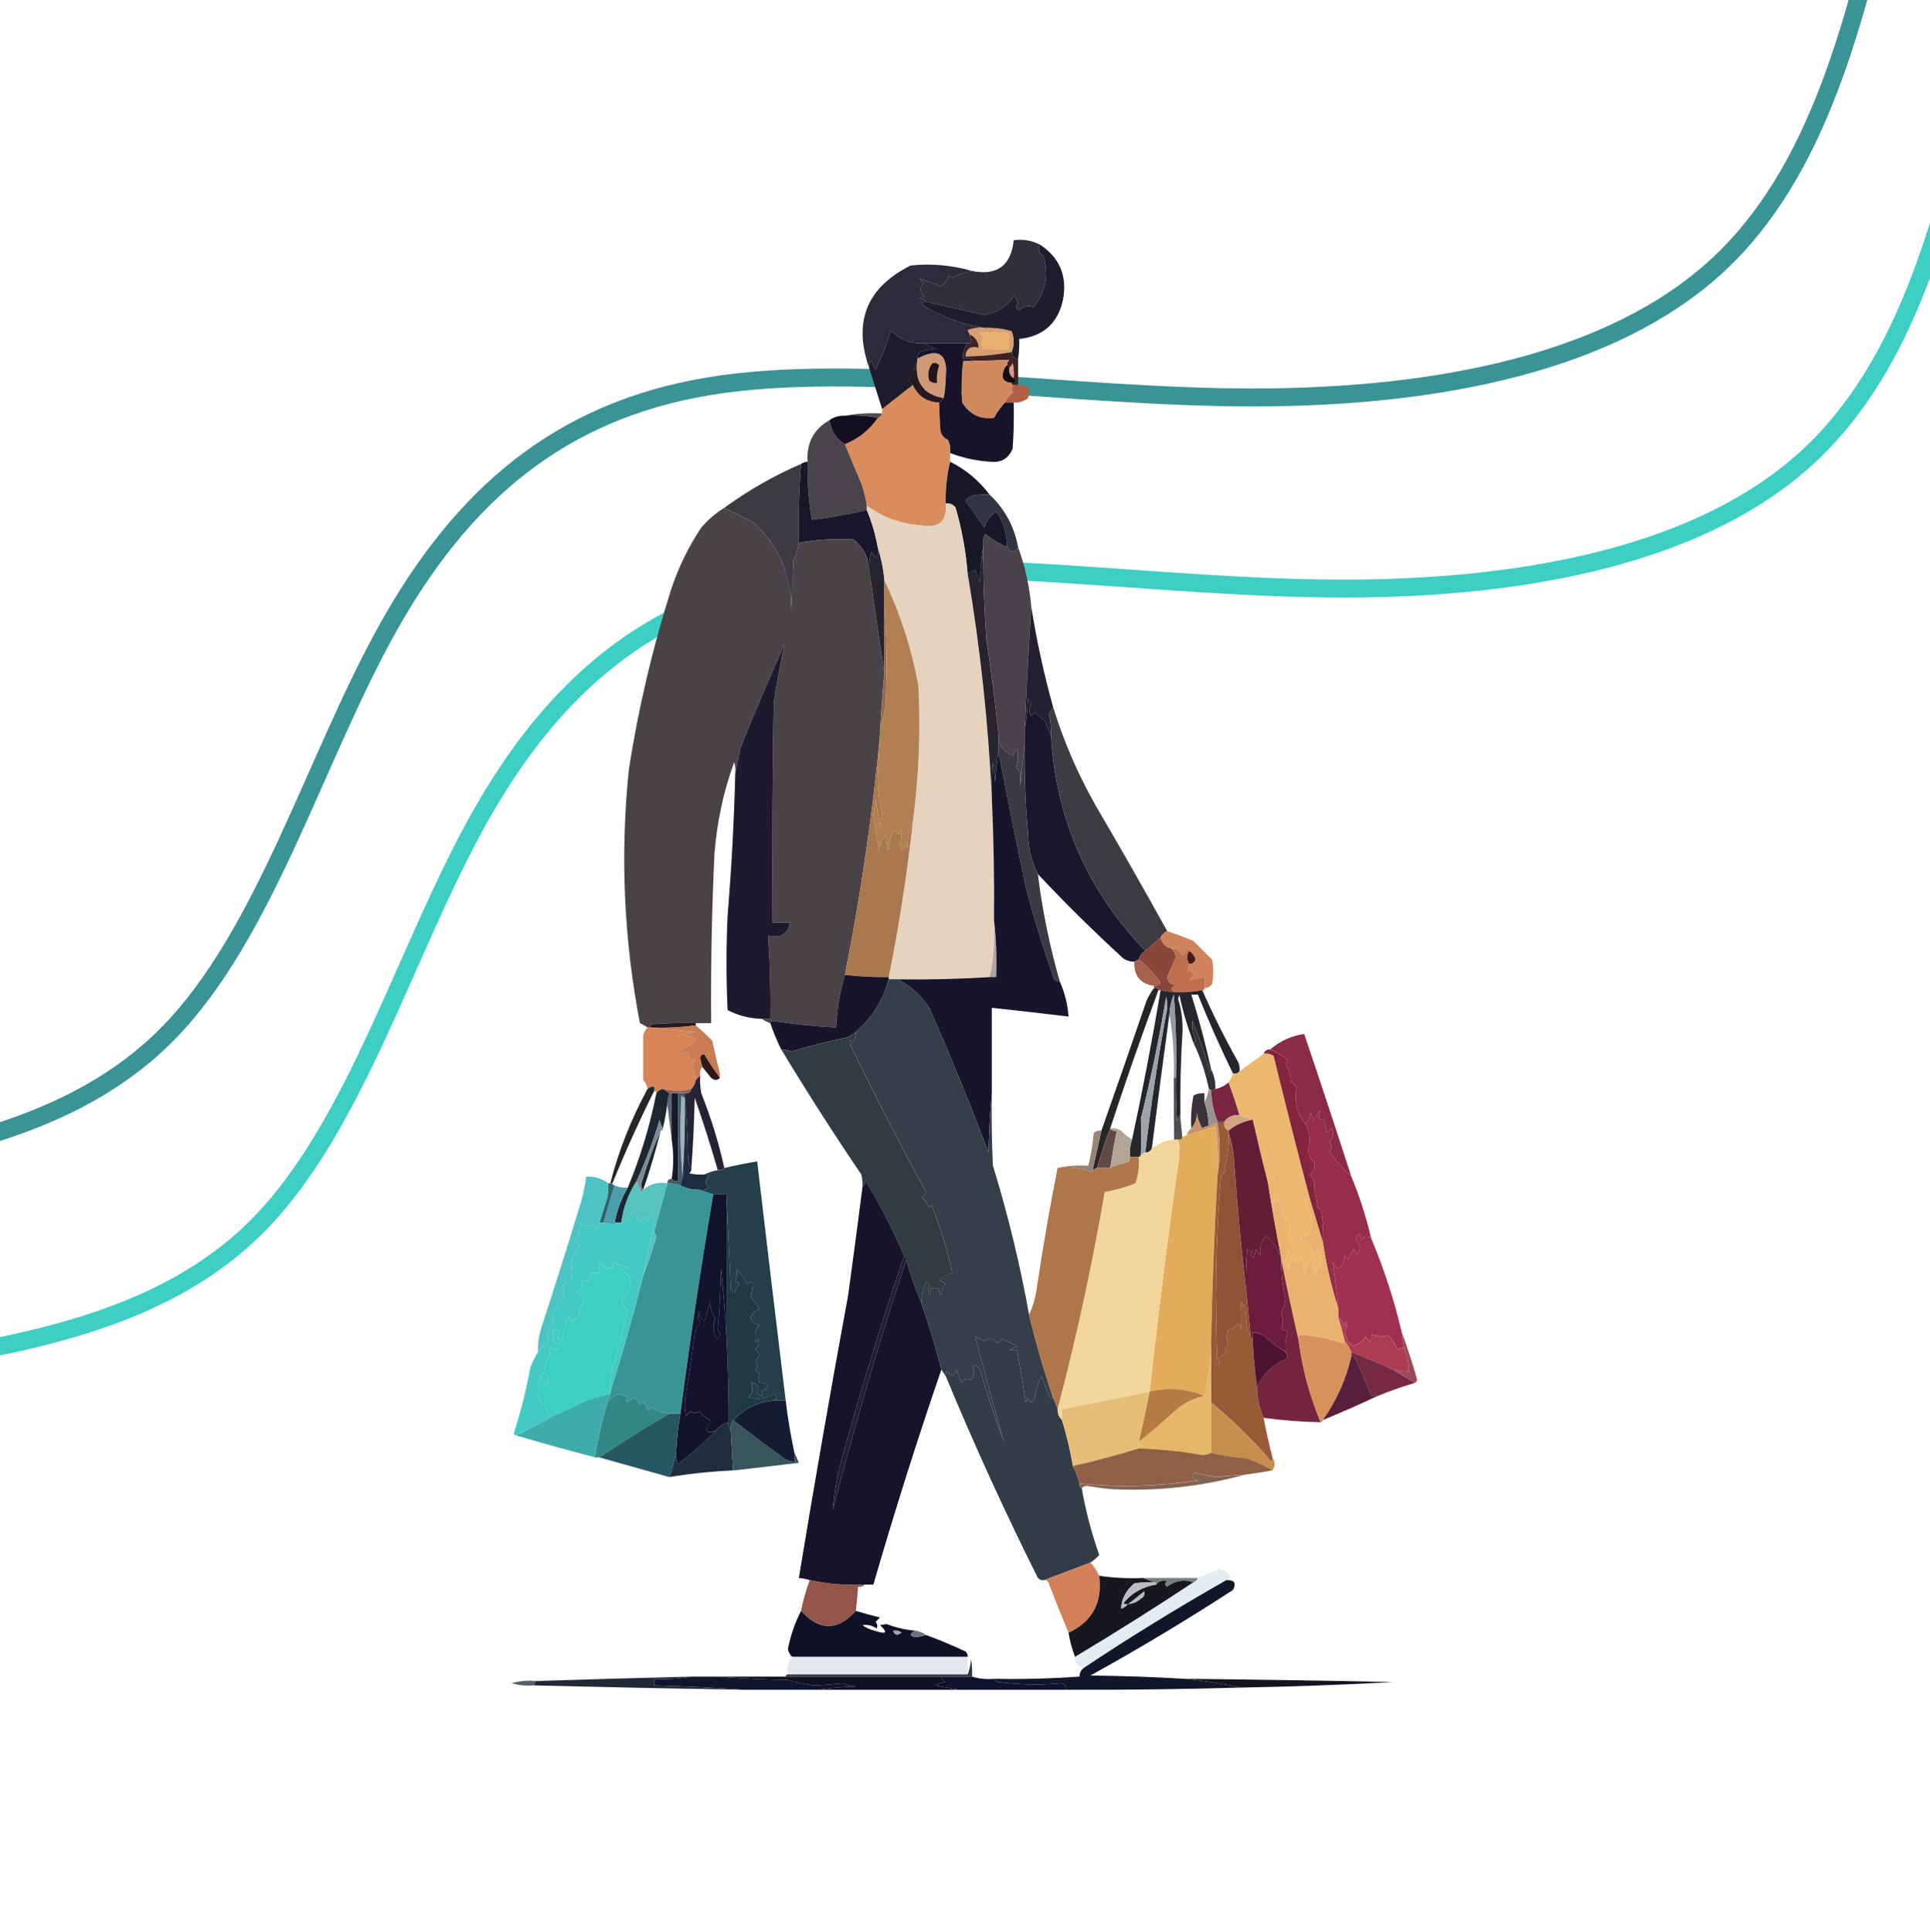 <?xml version="1.0" encoding="UTF-8" standalone="no"?>
<svg
   version="1.1"
   viewBox="0 0 1160.039 1161.039"
   id="svg1731"
   sodipodi:docname="shopping.svg"
   inkscape:version="1.2.2 (732a01da63, 2022-12-09)"
   width="1160.039"
   height="1161.039"
   xmlns:inkscape="http://www.inkscape.org/namespaces/inkscape"
   xmlns:sodipodi="http://sodipodi.sourceforge.net/DTD/sodipodi-0.dtd"
   xmlns="http://www.w3.org/2000/svg"
   xmlns:svg="http://www.w3.org/2000/svg">
  <defs
     id="defs1735">
    <inkscape:path-effect
       effect="bspline"
       id="path-effect2632"
       is_visible="true"
       lpeversion="1"
       weight="33.333"
       steps="2"
       helper_size="0"
       apply_no_weight="true"
       apply_with_weight="true"
       only_selected="false" />
    <inkscape:path-effect
       effect="bspline"
       id="path-effect2464"
       is_visible="true"
       lpeversion="1"
       weight="33.333"
       steps="2"
       helper_size="0"
       apply_no_weight="true"
       apply_with_weight="true"
       only_selected="false" />
  </defs>
  <sodipodi:namedview
     id="namedview1733"
     pagecolor="#505050"
     bordercolor="#eeeeee"
     borderopacity="1"
     inkscape:showpageshadow="0"
     inkscape:pageopacity="0"
     inkscape:pagecheckerboard="0"
     inkscape:deskcolor="#505050"
     showgrid="false"
     inkscape:zoom="0.24624765"
     inkscape:cx="129.95048"
     inkscape:cy="263.9619"
     inkscape:window-width="1366"
     inkscape:window-height="705"
     inkscape:window-x="-8"
     inkscape:window-y="-8"
     inkscape:window-maximized="1"
     inkscape:current-layer="svg1731" />
  <path
     style="fill:none;fill-opacity:1;stroke:#3dcec4;stroke-width:10.8;stroke-dasharray:none;stroke-opacity:1"
     d="m -75.481,822.057 c 86.634,-13.537 173.268,-27.073 231.475,-86.634 58.207,-59.561 87.987,-165.144 131.981,-243.657 43.994,-78.513 102.2,-129.95 192.897,-144.84 90.696,-14.89 213.876,6.768 326.907,6.768 113.031,-4e-4 215.906,-21.658 278.174,-78.512 62.268,-56.854 83.926,-148.9 105.584,-240.949"
     id="path2628"
     inkscape:path-effect="#path-effect2632"
     inkscape:original-d="M -75.481078,822.0573 C 11.153573,808.5218 97.787224,794.9853 184.41987,781.4478 214.20179,675.8619 243.98151,570.2792 273.76082,464.69346 331.96997,413.2547 390.17579,361.817 448.38178,310.37727 c 123.18568,21.65985 246.36544,43.31783 369.54666,64.97524 102.88052,-21.65785 205.75596,-43.31583 308.63236,-64.97524 21.6599,-92.04909 43.3178,-184.09551 64.9752,-276.14476" />
  <path
     style="fill:none;fill-opacity:1;stroke:#3a9495;stroke-width:10.8;stroke-dasharray:none;stroke-opacity:1"
     d="m -130.04,707.196 c 86.634,-13.537 173.268,-27.073 231.475,-86.634 58.207,-59.561 87.987,-165.144 131.981,-243.657 43.994,-78.513 102.2,-129.95 192.897,-144.84 90.696,-14.89 213.876,6.768 326.907,6.768 113.031,-4e-4 215.906,-21.658 278.174,-78.512 62.268,-56.854 83.926,-148.9 105.584,-240.949"
     id="path2462"
     inkscape:path-effect="#path-effect2464"
     inkscape:original-d="m -130.04009,707.1962 c 86.634651,-13.5355 173.268302,-27.072 259.90095,-40.6095 29.78192,-105.5859 59.56164,-211.16856 89.34095,-316.75432 58.20915,-51.43876 116.41497,-102.87646 174.62096,-154.31619 123.18568,21.65985 246.36544,43.31783 369.54666,64.97524 102.88052,-21.65785 205.75592,-43.31583 308.63237,-64.97524 21.6599,-92.04909 43.3178,-184.09551 64.9752,-276.14476" />
  <g
     fill="#322e3b"
     id="g1173"
     transform="translate(40.52,-470.48)">
    <path
       d="m 584.59,617.5 c -1.715,2.578 -1.056,4.774 1.976,6.589 3.497,11.443 1.521,21.766 -5.93,30.967 -3.112,-1.228 -5.967,-0.569 -8.565,1.977 -2.224,-1.087 -2.445,-2.405 -0.659,-3.953 -0.788,-1.706 -1.447,-3.463 -1.977,-5.271 -4.478,6.694 -10.626,10.647 -18.448,11.86 -11.676,-2.535 -23.318,-5.17 -34.92,-7.906 -1.006,-1.012 -2.323,-1.671 -3.953,-1.977 0.879,-0.439 1.756,-0.878 2.635,-1.318 -2.549,-2.993 -2.549,-5.628 0,-7.907 -0.879,-0.878 -1.757,-1.757 -2.635,-2.636 4.608,1.284 8.781,2.821 12.519,4.612 2.692,-1.422 4.449,-3.619 5.271,-6.589 0.546,0.603 1.204,1.042 1.977,1.318 3.854,-1.914 7.808,-3.232 11.86,-3.953 15.061,2.948 23.406,-3.201 25.037,-18.448 5.55,-0.809 10.821,0.07 15.813,2.635 z"
       id="path1171" />
  </g>
  <g
     fill="#2e2a3a"
     id="g1177"
     transform="translate(40.52,-470.48)">
    <path
       d="m 543.74,633.31 c -4.052,0.721 -8.005,2.039 -11.86,3.953 -0.772,-0.276 -1.431,-0.715 -1.977,-1.318 -0.822,2.97 -2.579,5.166 -5.271,6.589 -3.737,-1.791 -7.91,-3.328 -12.519,-4.612 0.879,0.879 1.756,1.757 2.635,2.636 -2.549,2.278 -2.549,4.914 0,7.907 -0.879,0.439 -1.757,0.878 -2.635,1.318 1.63,0.306 2.948,0.965 3.953,1.977 -3.086,0.362 -3.086,1.46 0,3.295 11.246,6.529 23.105,10.702 35.579,12.518 -3.62,-0.413 -7.134,0.026 -10.542,1.318 0.478,0.901 0.917,1.779 1.318,2.635 0.051,1.427 0.492,2.745 1.318,3.953 -0.602,1.051 -1.481,1.49 -2.635,1.318 -8.786,1.2e-4 -17.57,1.2e-4 -26.355,1.2e-4 -7.838,0.353 -14.427,-2.283 -19.766,-7.907 -2.425,8.2 -5.499,16.107 -9.224,23.72 -0.879,-1.757 -1.757,-3.514 -2.636,-5.271 -1.167,1.087 -1.606,2.405 -1.318,3.953 -9.572,-27.723 -1.227,-48.148 25.037,-61.275 12.529,-1.304 24.828,-0.206 36.897,3.294 z"
       id="path1175" />
  </g>
  <g
     fill="#1f1c2d"
     id="g1181"
     transform="translate(40.52,-470.48)">
    <path
       d="m 584.59,617.5 c 11.785,7.777 16.397,18.759 13.836,32.944 -3.026,14.258 -11.811,22.165 -26.355,23.719 0.15,4.198 -0.07,8.152 -0.659,11.86 -2.635,0 -3.953,-1.318 -3.953,-3.953 1.737,-4.039 1.737,-8.211 0,-12.519 -5.163,-1.524 -10.434,-2.183 -15.813,-1.977 -12.474,-1.816 -24.334,-5.989 -35.579,-12.518 -3.086,-1.834 -3.086,-2.932 0,-3.295 11.603,2.736 23.244,5.371 34.92,7.906 7.822,-1.212 13.971,-5.165 18.448,-11.86 0.53,1.808 1.189,3.565 1.977,5.271 -1.786,1.549 -1.565,2.866 0.659,3.953 2.599,-2.546 5.453,-3.205 8.565,-1.977 7.45,-9.201 9.427,-19.524 5.93,-30.967 -3.032,-1.815 -3.691,-4.011 -1.976,-6.589 z"
       id="path1179" />
  </g>
  <g
     fill="#d79e71"
     id="g1185"
     transform="translate(40.52,-470.48)">
    <path
       d="m 551.65,667.57 c 5.379,-0.206 10.65,0.453 15.813,1.977 1.737,4.307 1.737,8.48 0,12.519 -9.146,1.619 -18.371,2.498 -27.673,2.635 0.341,-4.702 2.977,-6.458 7.907,-5.271 -0.161,-3.679 -1.919,-6.315 -5.271,-7.907 -0.401,-0.856 -0.839,-1.735 -1.318,-2.635 3.408,-1.291 6.922,-1.731 10.542,-1.318 z"
       id="path1183" />
  </g>
  <g
     fill="#ebaf70"
     id="g1189"
     transform="translate(40.52,-470.48)">
    <path
       d="m 547.7,670.21 c 5.855,-0.293 12.005,-0.293 18.448,0 v 10.542 c -5.289,0.219 -10.561,-10e-4 -15.813,-0.659 -1.756,-2.197 -1.756,-4.393 0,-6.589 -0.746,-1.311 -1.625,-2.409 -2.635,-3.294 z"
       id="path1187" />
  </g>
  <g
     fill="#3d2221"
     id="g1193"
     transform="translate(40.52,-470.48)">
    <path
       d="m 542.43,671.52 c 3.352,1.592 5.11,4.227 5.271,7.907 -4.93,-1.187 -7.565,0.569 -7.907,5.271 9.302,-0.137 18.526,-1.016 27.673,-2.635 0,2.635 1.318,3.953 3.953,3.953 v 15.813 h -2.635 c -0.879,0 -1.318,-0.439 -1.318,-1.318 2.897,0.12 3.335,-0.758 1.318,-2.635 0.215,-3.106 -0.004,-6.18 -0.659,-9.224 -0.366,1.207 -1.025,2.085 -1.977,2.635 0,-0.879 -0.439,-1.318 -1.318,-1.318 -0.113,-1.313 0.327,-2.41 1.318,-3.294 -6.968,0.359 -13.997,0.579 -21.084,0.659 -1.87,-1.253 -4.065,-1.692 -6.589,-1.318 -0.44,-3.542 0.437,-6.617 2.635,-9.224 1.154,0.172 2.034,-0.267 2.635,-1.318 -0.826,-1.208 -1.266,-2.526 -1.318,-3.953 z"
       id="path1191" />
  </g>
  <g
     fill="#d09a76"
     id="g1197"
     transform="translate(40.52,-470.48)">
    <path
       d="m 526.61,709.74 c -12.391,-2.306 -17.662,-9.774 -15.813,-22.402 v -1.318 c 13.1,-7.028 18.809,-2.856 17.131,12.519 -0.003,3.981 -0.443,7.714 -1.318,11.201 z"
       id="path1195" />
  </g>
  <g
     fill="#1f1a2d"
     id="g1201"
     transform="translate(40.52,-470.48)">
    <path
       d="m 514.75,676.8 c 2.342,1.45 4.977,2.549 7.907,3.294 -3.592,0.24 -7.107,0.899 -10.542,1.977 -0.826,1.208 -1.266,2.526 -1.318,3.953 v 1.318 c -1.252,4.305 -3.01,8.477 -5.271,12.519 1.207,0.366 2.085,1.025 2.635,1.977 -6.15,4.832 -12.299,9.663 -18.448,14.495 -2.63,-8.331 -5.266,-16.676 -7.907,-25.037 -0.289,-1.548 0.15,-2.866 1.318,-3.953 0.879,1.757 1.756,3.515 2.636,5.271 3.725,-7.613 6.8,-15.519 9.224,-23.72 5.34,5.624 11.928,8.259 19.766,7.907 z"
       id="path1199" />
  </g>
  <g
     fill="#d49d8a"
     id="g1205"
     transform="translate(40.52,-470.48)">
    <path
       d="m 568.78,697.88 c -2.257,-1.496 -3.136,-3.692 -2.636,-6.589 0.952,-0.551 1.61,-1.428 1.977,-2.635 0.655,3.044 0.874,6.118 0.659,9.224 z"
       id="path1203" />
  </g>
  <g
     fill="#170c0b"
     id="g1209"
     transform="translate(40.52,-470.48)">
    <path
       d="m 564.83,689.97 c 0.879,0 1.318,0.439 1.318,1.318 -0.501,2.897 0.378,5.093 2.636,6.589 2.017,1.878 1.579,2.755 -1.318,2.635 -4.909,-0.369 -6.446,-3.005 -4.612,-7.907 0.366,-1.207 1.025,-2.085 1.977,-2.635 z"
       id="path1207" />
  </g>
  <g
     fill="#26181c"
     id="g1213"
     transform="translate(40.52,-470.48)">
    <path
       d="m 510.8,687.34 c -1.849,12.628 3.422,20.096 15.813,22.402 -0.879,0.879 -1.757,1.756 -2.635,2.635 -7.564,-0.256 -12.835,-3.77 -15.813,-10.542 -0.551,-0.952 -1.429,-1.61 -2.635,-1.977 2.261,-4.042 4.019,-8.213 5.271,-12.519 z"
       id="path1211" />
  </g>
  <g
     fill="#221518"
     id="g1217"
     transform="translate(40.52,-470.48)">
    <path
       d="m 520.02,688.66 c 1.548,-0.289 2.866,0.15 3.953,1.318 -1.177,3.405 -1.616,6.92 -1.318,10.542 -1.742,0.224 -3.28,-0.215 -4.612,-1.318 -1.174,-3.951 -0.515,-7.464 1.976,-10.542 z"
       id="path1215" />
  </g>
  <g
     fill="#d1895e"
     id="g1221"
     transform="translate(40.52,-470.48)">
    <path
       d="m 564.83,689.97 c -0.952,0.551 -1.61,1.429 -1.977,2.635 -1.834,4.902 -0.297,7.537 4.612,7.907 0,0.879 0.439,1.318 1.318,1.318 -0.884,1.775 -0.884,3.313 0,4.612 -2.513,1.409 -4.271,3.385 -5.271,5.93 -2.491,2.754 -4.687,5.828 -6.589,9.224 -8.208,1.06 -14.577,-2.016 -19.107,-9.224 -0.691,-8.368 -0.472,-16.714 0.659,-25.037 h 6.589 c 7.087,-0.08 14.116,-0.3 21.084,-0.659 -0.991,0.884 -1.431,1.982 -1.318,3.294 z"
       id="path1219" />
  </g>
  <g
     fill="#d98c5d"
     id="g1225"
     transform="translate(40.52,-470.48)">
    <path
       d="m 508.16,701.83 c 2.978,6.772 8.249,10.286 15.813,10.542 0.122,5.088 0.341,10.359 0.659,15.813 0.26,3.111 1.798,5.308 4.612,6.589 1.273,2.498 1.712,5.134 1.318,7.907 v 5.271 c -1.971,8.045 -2.85,16.39 -2.635,25.037 0.966,10.806 -4.085,15.199 -15.154,13.177 -11.993,-0.845 -22.754,-4.798 -32.285,-11.86 -0.68,-4.479 -1.779,-8.871 -3.294,-13.178 -3.376,-7.901 -6.67,-15.808 -9.883,-23.719 8.116,-3.276 14.705,-8.547 19.766,-15.813 1.318,-0.439 2.197,-1.318 2.636,-2.635 v -2.635 c 6.15,-4.832 12.298,-9.663 18.448,-14.495 z"
       id="path1223" />
  </g>
  <g
     fill="#b25e45"
     id="g1229"
     transform="translate(40.52,-470.48)">
    <path
       d="m 568.78,701.83 h 2.635 c 6.02,-0.55 7.996,2.086 5.93,7.907 -2.5,1.998 -5.355,2.877 -8.565,2.635 h -5.271 c 1,-2.545 2.758,-4.521 5.271,-5.93 -0.884,-1.299 -0.884,-2.837 0,-4.612 z"
       id="path1227" />
  </g>
  <g
     fill="#504c53"
     id="g1233"
     transform="translate(40.52,-470.48)">
    <path
       d="m 467.31,720.28 c 7.215,-1.303 14.682,-1.742 22.402,-1.318 -0.439,1.318 -1.318,2.197 -2.636,2.635 -6.332,-1.301 -12.921,-1.741 -19.766,-1.318 z"
       id="path1231" />
  </g>
  <g
     fill="#120e20"
     id="g1237"
     transform="translate(40.52,-470.48)">
    <path
       d="m 467.31,720.28 c 6.846,-0.423 13.435,0.017 19.766,1.318 -5.061,7.266 -11.65,12.537 -19.766,15.813 -5.335,-3.161 -8.41,-7.993 -9.224,-14.495 2.655,-1.877 5.729,-2.754 9.224,-2.635 z"
       id="path1235" />
  </g>
  <g
     fill="#181329"
     id="g1241"
     transform="translate(40.52,-470.48)">
    <path
       d="m 514.75,676.8 c 8.785,0 17.569,0 26.355,-1.2e-4 -2.198,2.608 -3.076,5.682 -2.635,9.224 2.524,-0.374 4.719,0.065 6.589,1.318 h -6.589 c -1.131,8.323 -1.349,16.67 -0.659,25.037 4.53,7.208 10.899,10.284 19.107,9.224 1.901,-3.396 4.098,-6.47 6.589,-9.224 h 5.271 c 0.219,9.235 0,18.459 -0.659,27.673 -2.413,5.926 -6.805,8.561 -13.177,7.907 -8.463,-0.506 -16.588,-2.263 -24.378,-5.271 0.394,-2.773 -0.045,-5.408 -1.318,-7.907 -2.815,-1.281 -4.353,-3.477 -4.612,-6.589 -0.318,-5.454 -0.536,-10.725 -0.659,-15.813 0.879,-0.879 1.756,-1.757 2.635,-2.635 0.875,-3.487 1.315,-7.22 1.318,-11.201 1.679,-15.374 -4.031,-19.546 -17.131,-12.519 0.051,-1.427 0.492,-2.745 1.318,-3.953 3.435,-1.078 6.95,-1.737 10.542,-1.977 -2.929,-0.746 -5.565,-1.845 -7.907,-3.294 z"
       id="path1239" />
  </g>
  <g
     fill="#49444a"
     id="g1245"
     transform="translate(40.52,-470.48)">
    <path
       d="m 458.09,722.92 c 0.814,6.502 3.889,11.334 9.224,14.495 3.213,7.912 6.507,15.818 9.883,23.719 1.515,4.306 2.615,8.698 3.294,13.178 v 2.636 c -10.9,2.576 -21.881,4.553 -32.944,5.93 -2.05,-11.485 -2.928,-23.125 -2.635,-34.92 -0.777,-11.186 3.615,-19.533 13.178,-25.037 z"
       id="path1243" />
  </g>
  <g
     fill="#3d3a42"
     id="g1249"
     transform="translate(40.52,-470.48)">
    <path
       d="m 440.96,749.27 c -1.236,15.763 -1.676,31.576 -1.318,47.439 -0.43,3.704 -1.527,7.218 -3.294,10.542 -0.439,10.103 -0.879,20.205 -1.318,30.308 0.406,-21.364 -7.282,-39.153 -23.061,-53.369 -5.831,-2.916 -11.542,-5.771 -17.131,-8.565 14.344,-10.469 29.717,-19.255 46.121,-26.355 z"
       id="path1247" />
  </g>
  <g
     fill="#313440"
     id="g1253"
     transform="translate(40.52,-470.48)">
    <path
       d="m 554.28,767.72 c 9.119,8.565 14.829,19.107 17.131,31.626 -2.197,3.514 -4.392,3.514 -6.589,0 -0.096,-7.091 -1.854,-13.68 -5.271,-19.766 -0.661,-1.345 -1.539,-1.565 -2.635,-0.659 -2.79,2.281 -4.766,5.137 -5.93,8.565 -3.478,-5.454 -7.211,-10.725 -11.201,-15.813 0.777,-1.712 2.095,-2.809 3.953,-3.294 3.487,-0.655 7.001,-0.875 10.542,-0.659 z"
       id="path1251" />
  </g>
  <g
     fill="#19162c"
     id="g1257"
     transform="translate(40.52,-470.48)">
    <path
       d="m 444.91,747.95 c -0.292,11.795 0.585,23.435 2.635,34.92 11.062,-1.377 22.043,-3.353 32.944,-5.93 2.987,7.207 5.183,14.674 6.589,22.402 0.781,6.877 -0.536,7.756 -3.953,2.635 -0.834,3.289 -1.273,6.364 -1.318,9.224 -0.862,-6.8 -3.936,-12.291 -9.224,-16.472 -11.061,-0.721 -22.042,-0.062 -32.944,1.976 -0.358,-15.863 0.082,-31.676 1.318,-47.439 1.174,-0.804 2.492,-1.242 3.953,-1.318 z"
       id="path1255" />
  </g>
  <g
     fill="#181725"
     id="g1261"
     transform="translate(40.52,-470.48)">
    <path
       d="m 530.57,747.95 c 9.419,4.719 17.326,11.308 23.72,19.766 -3.541,-0.216 -7.055,0.004 -10.542,0.659 -1.858,0.485 -3.176,1.583 -3.953,3.294 3.99,5.088 7.723,10.359 11.201,15.813 1.164,-3.429 3.14,-6.284 5.93,-8.565 1.096,-0.907 1.974,-0.687 2.635,0.659 3.417,6.087 5.175,12.676 5.271,19.766 -4.693,-2.04 -9.085,-4.675 -13.178,-7.907 -1.273,2.499 -1.712,5.134 -1.318,7.907 -1.09,6.788 -1.749,13.815 -1.977,21.084 -0.879,-2.636 -1.756,-5.271 -2.635,-7.907 -1.467,1.061 -3.003,1.94 -4.612,2.635 -1.131,-13.448 -3.546,-26.625 -7.247,-39.532 -1.463,-2.025 -3.439,-2.903 -5.93,-2.635 -0.215,-8.647 0.664,-16.992 2.635,-25.037 z"
       id="path1259" />
  </g>
  <g
     fill="#494348"
     id="g1265"
     transform="translate(40.52,-470.48)">
    <path
       d="m 394.84,775.63 c 5.589,2.795 11.3,5.649 17.131,8.565 15.779,14.216 23.466,32.005 23.061,53.369 0.439,-10.103 0.879,-20.205 1.318,-30.308 1.767,-3.324 2.865,-6.838 3.294,-10.542 10.902,-2.039 21.883,-2.697 32.944,-1.976 5.288,4.181 8.362,9.672 9.224,16.472 2.824,21.315 5.899,42.399 9.224,63.252 -1.013,11.848 -1.891,23.708 -2.635,35.579 v 2.636 c -4.596,48.062 -11.624,95.94 -21.084,143.63 -2.972,10.181 -4.728,20.723 -5.271,31.626 -12.828,-0.666 -25.566,-1.983 -38.215,-3.953 -0.8,0.163 -1.239,0.602 -1.318,1.318 -1.97,-0.644 -3.728,-1.522 -5.271,-2.635 h 5.271 c 0.274,-16.721 -0.166,-33.413 -1.318,-50.075 7.404,1.893 11.796,-0.742 13.178,-7.907 h -10.542 c -0.22,-43.927 0,-87.852 0.659,-131.77 1.855,-12.007 4.052,-23.867 6.589,-35.579 -9.126,20.453 -17.91,41.097 -26.355,61.934 -1.106,5.452 -2.205,10.723 -3.294,15.813 0.211,-2.239 -0.008,-4.435 -0.659,-6.589 -6.476,17.88 -10.429,36.329 -11.86,55.346 -1.579,33.804 -2.238,67.626 -1.977,101.47 h -9.224 c -8.796,-0.219 -17.581,-2e-4 -26.355,0.659 -0.733,0.505 -1.171,1.163 -1.318,1.977 h -1.318 c -1.359,-0.987 -2.896,-1.865 -4.612,-2.636 -9.733,-50.661 -11.928,-101.61 -6.589,-152.86 5.669,-36.205 14.014,-71.784 25.037,-106.74 4.397,-13.624 10.546,-26.363 18.448,-38.215 4.056,-4.724 8.668,-8.677 13.836,-11.86 z"
       id="path1263" />
  </g>
  <g
     fill="#27232e"
     id="g1269"
     transform="translate(40.52,-470.48)">
    <path
       d="m 487.08,799.35 c 2.006,6.29 3.323,12.878 3.953,19.766 0,4.392 0,8.785 7e-5,13.178 v 42.168 c -3.325,-20.854 -6.4,-41.937 -9.224,-63.252 0.045,-2.861 0.484,-5.935 1.318,-9.224 3.417,5.121 4.735,4.242 3.953,-2.635 z"
       id="path1267" />
  </g>
  <g
     fill="#e6d3bf"
     id="g1273"
     transform="translate(40.52,-470.48)">
    <path
       d="m 527.93,772.99 c 2.491,-0.268 4.467,0.61 5.93,2.635 3.701,12.907 6.117,26.085 7.247,39.532 7.553,44.695 12.386,89.499 14.495,134.41 1.103,24.581 1.542,49.178 1.318,73.794 0.78,11.773 -0.099,23.194 -2.636,34.261 -18.419,1.17 -36.868,1.611 -55.346,1.318 h -5.271 v -1.318 c 6.231,-30.962 11.064,-62.149 14.495,-93.56 3.615,-27.053 4.712,-54.288 3.294,-81.701 -4.081,-22.121 -10.889,-43.205 -20.425,-63.252 -0.63,-6.888 -1.948,-13.477 -3.953,-19.766 -1.406,-7.727 -3.601,-15.195 -6.589,-22.402 v -2.636 c 9.531,7.062 20.292,11.015 32.285,11.86 11.069,2.021 16.12,-2.372 15.154,-13.177 z"
       id="path1271" />
  </g>
  <g
     fill="#272430"
     id="g1277"
     transform="translate(40.52,-470.48)">
    <path
       d="m 550.33,799.35 c 0.067,18.467 0.726,36.915 1.977,55.346 2.932,18.885 5.349,37.772 7.248,56.663 v 10.542 c -0.855,6.109 -1.514,12.258 -1.977,18.448 -0.439,-3.953 -0.879,-7.907 -1.318,-11.86 -0.657,7.014 -0.878,14.042 -0.659,21.084 -2.11,-44.912 -6.942,-89.715 -14.495,-134.41 1.609,-0.696 3.146,-1.575 4.612,-2.635 0.879,2.635 1.756,5.271 2.635,7.907 0.228,-7.269 0.887,-14.296 1.977,-21.084 z"
       id="path1275" />
  </g>
  <g
     fill="#494349"
     id="g1281"
     transform="translate(40.52,-470.48)">
    <path
       d="m 564.83,799.35 c 2.197,3.514 4.392,3.514 6.589,0 4.171,11.359 6.806,23.219 7.907,35.579 -1.542,24.292 -2.86,48.888 -3.953,73.794 v 7.907 c -0.879,8.581 -1.756,17.366 -2.635,26.355 v -7.907 c -0.629,-1.289 -1.506,-2.386 -2.636,-3.294 0.982,-3.388 1.422,-6.682 1.318,-9.883 -0.22,-0.439 -0.439,-0.879 -0.659,-1.318 -1.206,1.091 -2.083,2.409 -2.635,3.953 -5.878,-2.554 -8.734,-6.947 -8.565,-13.178 -1.899,-18.891 -4.316,-37.778 -7.248,-56.663 -1.25,-18.43 -1.909,-36.879 -1.977,-55.346 -0.394,-2.773 0.045,-5.408 1.318,-7.907 4.093,3.231 8.485,5.867 13.178,7.907 z"
       id="path1279" />
  </g>
  <g
     fill="#242032"
     id="g1285"
     transform="translate(40.52,-470.48)">
    <path
       d="m 579.32,834.93 c 3.215,20.467 7.607,40.672 13.178,60.616 -0.841,1.349 -1.72,2.667 -2.636,3.953 1.09,4.326 1.529,8.718 1.318,13.178 -1.032,-2.873 -2.35,-5.947 -3.953,-9.224 -2.173,-1.589 -4.15,-3.346 -5.93,-5.271 -0.406,1.065 -1.065,1.944 -1.977,2.636 -1.66,-2.442 -1.66,-4.857 0,-7.248 -0.825,-0.988 -1.484,-2.087 -1.977,-3.294 -0.229,6.393 -0.888,12.542 -1.977,18.449 1.094,-24.906 2.412,-49.503 3.953,-73.794 z"
       id="path1283" />
  </g>
  <g
     fill="#926d51"
     id="g1289"
     transform="translate(40.52,-470.48)">
    <path
       d="m 491.03,832.29 c 1.53,20.857 1.75,41.941 0.659,63.252 -1.048,5.023 -2.147,9.855 -3.294,14.495 0.745,-11.872 1.622,-23.731 2.635,-35.579 V 832.29 Z"
       id="path1287" />
  </g>
  <g
     fill="#1d1a2f"
     id="g1293"
     transform="translate(40.52,-470.48)">
    <path
       d="m 417.24,1082.7 c -7.249,-0.174 -14.058,-1.932 -20.425,-5.271 -0.879,-18.887 -0.879,-37.776 0,-56.663 2.359,-28.512 3.897,-57.064 4.612,-85.654 1.09,-5.09 2.189,-10.361 3.294,-15.813 8.445,-20.838 17.229,-41.481 26.355,-61.934 -2.537,11.712 -4.733,23.572 -6.589,35.579 -0.659,43.923 -0.879,87.848 -0.659,131.77 h 10.542 c -1.381,7.165 -5.773,9.8 -13.178,7.907 1.152,16.662 1.592,33.354 1.318,50.075 h -5.271 z"
       id="path1291" />
  </g>
  <g
     fill="#1a162d"
     id="g1297"
     transform="translate(40.52,-470.48)">
    <path
       d="m 591.18,912.67 c 3.093,50.098 21.98,93.144 56.663,129.14 -1.942,1.234 -3.26,2.991 -3.953,5.271 -0.879,0.439 -1.757,0.879 -2.636,1.318 -2.382,0.012 -4.579,-0.647 -6.589,-1.977 -17.798,-16.26 -34.928,-33.172 -51.392,-50.733 -3.886,-7.767 -5.863,-16.112 -5.93,-25.037 -1.612,-17.973 -2.271,-35.982 -1.977,-54.028 v -7.907 c 1.089,-5.906 1.747,-12.056 1.977,-18.449 0.493,1.207 1.152,2.306 1.977,3.294 -1.66,2.39 -1.66,4.806 0,7.248 0.912,-0.692 1.571,-1.571 1.977,-2.636 1.78,1.925 3.757,3.682 5.93,5.271 1.604,3.277 2.921,6.352 3.953,9.224 z"
       id="path1295" />
  </g>
  <g
     fill="#b17f51"
     id="g1301"
     transform="translate(40.52,-470.48)">
    <path
       d="m 491.03,819.11 c 9.537,20.047 16.344,41.131 20.425,63.252 1.418,27.413 0.32,54.647 -3.294,81.701 -2.096,4.881 -3.194,10.152 -3.294,15.813 -0.439,-0.439 -0.879,-0.879 -1.318,-1.318 -1.623,3.598 -2.721,3.378 -3.294,-0.659 0.991,-2.838 1.211,-5.693 0.659,-8.566 -0.439,0.879 -0.879,1.757 -1.318,2.636 -0.908,-1.129 -2.006,-2.007 -3.294,-2.636 -0.95,2.881 -1.828,5.736 -2.635,8.566 1.521,1.204 1.3,2.302 -0.659,3.294 -0.439,-3.074 -0.879,-6.15 -1.318,-9.224 -2.381,3.495 -3.699,7.009 -3.953,10.542 -1.123,-7.494 -2.22,-14.962 -3.294,-22.402 0.439,-3.074 0.879,-6.15 1.318,-9.224 0.879,5.271 1.756,10.542 2.635,15.813 0.439,-2.635 0.879,-5.271 1.318,-7.907 -1.869,-7 -2.746,-14.247 -2.636,-21.743 0.416,-8.133 0.855,-16.26 1.318,-24.378 v -2.636 c 1.148,-4.64 2.247,-9.472 3.294,-14.495 1.091,-21.311 0.871,-42.395 -0.659,-63.252 -7e-5,-4.392 -7e-5,-8.786 -7e-5,-13.178 z"
       id="path1299" />
  </g>
  <g
     fill="#3b3a43"
     id="g1305"
     transform="translate(40.52,-470.48)">
    <path
       d="m 559.56,911.36 c -0.169,6.23 2.687,10.624 8.565,13.178 0.552,-1.544 1.43,-2.862 2.635,-3.953 0.22,0.439 0.439,0.879 0.659,1.318 0.104,3.201 -0.336,6.495 -1.318,9.883 1.129,0.908 2.007,2.006 2.636,3.294 v 7.907 c 0.879,-8.988 1.756,-17.774 2.635,-26.355 -0.294,18.045 0.365,36.055 1.977,54.028 0.067,8.925 2.044,17.27 5.93,25.037 2.633,21.504 7.026,43.027 13.177,64.57 -1.313,0.113 -2.41,-0.327 -3.295,-1.318 -6.528,-18.101 -12.239,-36.549 -17.131,-55.346 -5.78,-27.364 -11.271,-54.598 -16.472,-81.701 v -10.542 z"
       id="path1303" />
  </g>
  <g
     fill="#a9784e"
     id="g1309"
     transform="translate(40.52,-470.48)">
    <path
       d="m 488.4,912.67 c -0.463,8.119 -0.901,16.245 -1.318,24.378 -0.111,7.495 0.767,14.743 2.636,21.743 -0.439,2.636 -0.879,5.271 -1.318,7.907 -0.879,-5.271 -1.756,-10.542 -2.635,-15.813 -0.439,3.074 -0.879,6.15 -1.318,9.224 1.074,7.44 2.172,14.908 3.294,22.402 0.254,-3.533 1.572,-7.047 3.953,-10.542 0.439,3.074 0.879,6.15 1.318,9.224 1.959,-0.992 2.18,-2.09 0.659,-3.294 0.808,-2.829 1.685,-5.685 2.635,-8.566 1.289,0.628 2.386,1.506 3.294,2.636 0.439,-0.879 0.879,-1.757 1.318,-2.636 0.552,2.873 0.332,5.727 -0.659,8.566 0.573,4.036 1.671,4.256 3.294,0.659 0.439,0.439 0.879,0.879 1.318,1.318 0.1,-5.661 1.198,-10.932 3.294,-15.813 -3.431,31.411 -8.264,62.598 -14.495,93.56 -8.824,0.144 -17.609,-0.295 -26.355,-1.318 9.46,-47.695 16.488,-95.573 21.084,-143.63 z"
       id="path1307" />
  </g>
  <g
     fill="#3e3b42"
     id="g1313"
     transform="translate(40.52,-470.48)">
    <path
       d="m 592.5,895.54 c 6.35,20.541 14.916,40.307 25.696,59.299 14.619,24.917 28.894,49.955 42.827,75.112 -1.757,0.879 -3.074,2.197 -3.953,3.953 -3.074,2.636 -6.15,5.271 -9.224,7.907 -34.683,-35.996 -53.57,-79.041 -56.663,-129.14 0.211,-4.459 -0.228,-8.851 -1.318,-13.178 0.916,-1.286 1.795,-2.604 2.636,-3.953 z"
       id="path1311" />
  </g>
  <g
     fill="#884739"
     id="g1317"
     transform="translate(40.52,-470.48)">
    <path
       d="m 657.07,1033.9 c 0.849,3.484 3.045,5.681 6.589,6.589 1.426,1.442 2.304,3.198 2.636,5.271 -1.756,3.953 -3.514,7.907 -5.271,11.86 0.37,3.002 2.128,4.54 5.271,4.612 -3.459,1.836 -3.459,3.372 0,4.612 -3.111,-0.229 -6.186,-0.668 -9.224,-1.318 h -1.318 c -0.451,-1.104 -1.328,-1.544 -2.636,-1.318 v -1.318 c 1.655,0.051 2.973,-0.608 3.953,-1.977 -3.837,-5.37 -8.231,-9.982 -13.178,-13.836 0.693,-2.28 2.011,-4.037 3.953,-5.271 3.074,-2.635 6.15,-5.271 9.224,-7.907 z"
       id="path1315" />
  </g>
  <g
     fill="#b1a4a2"
     id="g1321"
     transform="translate(40.52,-470.48)">
    <path
       d="m 556.92,1023.4 c 1.308,11.18 1.747,22.601 1.318,34.261 h -3.953 c 2.537,-11.068 3.416,-22.488 2.636,-34.261 z"
       id="path1319" />
  </g>
  <g
     fill="#4b1a13"
     id="g1325"
     transform="translate(40.52,-470.48)">
    <path
       d="m 674.2,1041.8 c 1.93,1.194 3.248,2.951 3.953,5.271 -0.665,1.87 -1.983,2.748 -3.953,2.635 -1.637,-2.782 -1.637,-5.417 0,-7.907 z"
       id="path1323" />
  </g>
  <g
     fill="#ce835c"
     id="g1329"
     transform="translate(40.52,-470.48)">
    <path
       d="m 661.02,1030 c 5.218,1.725 10.489,3.702 15.813,5.93 3.733,3.733 7.468,7.468 11.201,11.201 0.879,4.832 0.879,9.663 0,14.495 -1.075,1.743 -2.613,2.621 -4.612,2.636 v -6.589 c -3.176,0.742 -6.25,1.401 -9.224,1.977 3.497,-2.731 3.057,-4.927 -1.318,-6.589 0.991,-0.884 1.431,-1.982 1.318,-3.295 1.97,0.112 3.288,-0.765 3.953,-2.635 -0.705,-2.32 -2.023,-4.077 -3.953,-5.271 -0.079,-0.716 -0.518,-1.154 -1.318,-1.318 -1.506,4.777 -3.263,4.995 -5.271,0.659 -1.249,-0.637 -2.567,-0.855 -3.953,-0.659 -3.543,-0.908 -5.74,-3.105 -6.589,-6.589 0.879,-1.756 2.197,-3.074 3.953,-3.953 z"
       id="path1327" />
  </g>
  <g
     fill="#be6f50"
     id="g1333"
     transform="translate(40.52,-470.48)">
    <path
       d="m 663.66,1040.5 c 1.386,-0.196 2.704,0.022 3.953,0.659 2.008,4.337 3.765,4.118 5.271,-0.659 0.8,0.163 1.239,0.602 1.318,1.318 -1.637,2.489 -1.637,5.125 0,7.907 0.113,1.313 -0.327,2.41 -1.318,3.295 4.375,1.661 4.815,3.858 1.318,6.589 2.974,-0.576 6.048,-1.235 9.224,-1.977 v 6.589 c 0,0.879 -0.439,1.318 -1.318,1.318 -5.208,1.018 -10.479,1.456 -15.813,1.318 -3.459,-1.24 -3.459,-2.776 0,-4.612 -3.143,-0.072 -4.901,-1.61 -5.271,-4.612 1.756,-3.953 3.514,-7.907 5.271,-11.86 -0.332,-2.072 -1.21,-3.829 -2.636,-5.271 z"
       id="path1331" />
  </g>
  <g
     fill="#a8614d"
     id="g1337"
     transform="translate(40.52,-470.48)">
    <path
       d="m 643.89,1047.1 c 4.947,3.854 9.34,8.467 13.178,13.836 -0.98,1.369 -2.298,2.028 -3.953,1.977 -8.26,-1.237 -12.213,-6.069 -11.86,-14.495 0.879,-0.439 1.757,-0.879 2.636,-1.318 z"
       id="path1335" />
  </g>
  <g
     fill="#18142a"
     id="g1341"
     transform="translate(40.52,-470.48)">
    <path
       d="m 467.31,1056.3 c 8.746,1.023 17.531,1.461 26.355,1.318 v 1.318 c -3.43,12.625 -10.019,23.167 -19.766,31.626 -1.559,1.323 -3.316,2.422 -5.271,3.294 -11.356,2.344 -22.557,5.2 -33.603,8.565 -1.898,-0.854 -3.874,-1.293 -5.93,-1.318 -0.439,-0.879 -0.879,-1.756 -1.318,-2.635 -2.014,-4.281 -3.77,-8.674 -5.271,-13.178 0.079,-0.716 0.518,-1.154 1.318,-1.318 12.649,1.97 25.386,3.288 38.215,3.953 0.543,-10.903 2.299,-21.445 5.271,-31.626 z"
       id="path1339" />
  </g>
  <g
     fill="#25262d"
     id="g1345"
     transform="translate(40.52,-470.48)">
    <path
       d="m 657.07,1065.5 c 3.039,0.65 6.113,1.089 9.224,1.318 5.334,0.138 10.605,-0.3 15.813,-1.318 6.535,14.828 13.782,29.323 21.743,43.486 0.646,1.704 0.866,3.462 0.659,5.271 -0.934,1.191 -2.252,1.63 -3.953,1.318 -7.565,-15.503 -14.593,-31.316 -21.084,-47.439 h -3.953 c 4.619,14.744 8.572,29.678 11.86,44.803 0.086,0.577 -0.133,1.017 -0.659,1.318 -2.908,-10.313 -6.421,-20.415 -10.542,-30.308 -0.476,3.87 0.183,7.603 1.977,11.201 -0.092,1.008 -0.531,1.667 -1.318,1.977 -3.608,-9.502 -6.464,-19.165 -8.565,-28.99 -0.22,0.879 -0.439,1.757 -0.659,2.635 1.878,6.224 2.757,12.592 2.636,19.107 -1.069,16.895 -1.508,33.806 -1.318,50.733 -1.012,1.006 -1.671,2.323 -1.977,3.953 -0.659,-8.774 -0.878,-17.559 -0.659,-26.355 0.437,-16.715 -10e-4,-33.406 -1.318,-50.075 -1.552,3.81 -2.431,7.763 -2.635,11.86 -3.682,26.974 -7.196,53.77 -10.542,80.383 -0.623,1.853 -1.941,2.732 -3.953,2.636 3.249,-27.752 7.423,-55.425 12.519,-83.018 0.879,-3.514 0.879,-7.027 0,-10.542 -4.04,24.595 -9.091,48.973 -15.154,73.135 0.189,7.025 0.189,14.273 0,21.743 0,0.879 -0.439,1.318 -1.318,1.318 h -5.271 c -0.291,-3.662 0.147,-7.177 1.318,-10.542 6.386,-29.733 12.096,-59.601 17.131,-89.607 z"
       id="path1343" />
  </g>
  <g
     fill="#16152c"
     id="g1349"
     transform="translate(40.52,-470.48)">
    <path
       d="m 559.56,921.9 c 5.201,27.102 10.692,54.336 16.472,81.701 4.891,18.796 10.603,37.245 17.131,55.346 0.884,0.991 1.982,1.431 3.295,1.318 2.991,6.694 4.748,13.722 5.271,21.084 -15.36,-1.865 -30.733,-3.622 -46.121,-5.271 v 51.392 c -1.094,11.628 -1.753,23.488 -1.976,35.579 -11.08,-29.279 -22.939,-58.27 -35.579,-86.972 -5.019,-7.447 -11.388,-13.156 -19.107,-17.131 18.478,0.292 36.926,-0.148 55.346,-1.318 h 3.953 c 0.43,-11.661 -0.009,-23.082 -1.318,-34.261 0.224,-24.616 -0.215,-49.213 -1.318,-73.794 -0.219,-7.042 10e-4,-14.07 0.659,-21.084 0.439,3.953 0.879,7.907 1.318,11.86 0.463,-6.191 1.121,-12.34 1.977,-18.448 z"
       id="path1347" />
  </g>
  <g
     fill="#353f49"
     id="g1353"
     transform="translate(40.52,-470.48)">
    <path
       d="m 493.67,1058.9 h 5.271 c 7.719,3.974 14.088,9.684 19.107,17.131 12.64,28.702 24.5,57.692 35.579,86.972 0.224,-12.092 0.883,-23.952 1.976,-35.579 -0.22,14.502 0,28.997 0.659,43.486 9.079,29.449 16.327,59.318 21.743,89.607 4.069,16.92 8.9,33.612 14.495,50.075 -1.314,0.04 -2.193,-0.619 -2.636,-1.977 -1.444,-3.831 -2.981,-7.565 -4.612,-11.201 -1.849,4.229 -3.167,8.621 -3.953,13.178 -1.725,3.151 -3.043,3.151 -3.953,0 -0.439,0.879 -0.879,1.757 -1.318,2.635 -1.596,-10.358 -3.352,-20.899 -5.271,-31.626 -1.666,0.185 -3.204,0.185 -4.612,0 1.619,-1.029 3.376,-1.688 5.271,-1.977 -3.294,-1.538 -6.589,-3.074 -9.883,-4.612 -1.43,2.842 -2.966,3.062 -4.612,0.659 -2.124,-0.949 -4.101,-0.73 -5.93,0.659 -1.757,-0.879 -3.514,-1.757 -5.271,-2.636 5.442,21.159 11.153,42.243 17.131,63.252 -5.209,-14.37 -10.041,-28.865 -14.495,-43.486 -0.936,-1.941 -2.472,-2.82 -4.612,-2.635 1.647,3.252 1.427,6.326 -0.659,9.224 -2.214,-1.454 -4.191,-1.015 -5.93,1.318 -0.879,-2.635 -1.757,-5.271 -2.635,-7.907 -1.539,3.913 -3.296,4.351 -5.271,1.318 -1.052,0.602 -1.49,1.481 -1.318,2.635 -0.879,-1.318 -1.756,-2.635 -2.635,-3.953 -3.417,-13.326 -7.37,-26.504 -11.86,-39.533 -0.254,-4.629 0.625,-9.021 2.635,-13.177 1.065,0.406 1.944,1.065 2.635,1.977 -1.389,1.829 -1.608,3.805 -0.659,5.93 0.636,-1.249 0.855,-2.567 0.659,-3.953 h 5.271 c -0.196,1.386 0.022,2.704 0.659,3.953 0.401,-2.558 1.498,-4.753 3.294,-6.589 -1.154,-0.99 -2.472,-1.649 -3.953,-1.976 2.186,-2.426 4.822,-3.964 7.907,-4.612 -2.975,-13.979 -7.149,-27.596 -12.519,-40.85 -0.439,0.439 -0.879,0.879 -1.318,1.318 -1.035,-2.353 -2.571,-4.33 -4.612,-5.93 1.129,-0.908 2.007,-2.006 2.635,-3.294 -15.827,-29.017 -30.982,-58.446 -45.462,-88.289 -0.764,-4.015 -0.326,-4.456 1.318,-1.318 1.33,-2.009 1.988,-4.206 1.977,-6.588 9.747,-8.459 16.336,-19.001 19.766,-31.626 z"
       id="path1351" />
  </g>
  <g
     fill="#241821"
     id="g1357"
     transform="translate(40.52,-470.48)">
    <path
       d="m 377.71,1085.3 v 1.318 c -9.108,1.268 -18.333,1.706 -27.673,1.317 0.146,-0.813 0.585,-1.472 1.318,-1.977 8.774,-0.659 17.559,-0.877 26.355,-0.659 z"
       id="path1355" />
  </g>
  <g
     fill="#939ba3"
     id="g1361"
     transform="translate(40.52,-470.48)">
    <path
       d="m 666.29,1118.2 h -1.318 c 0.404,-13.025 -0.474,-25.762 -2.635,-38.215 0.204,-4.097 1.083,-8.05 2.635,-11.86 1.316,16.668 1.755,33.36 1.318,50.075 z"
       id="path1359" />
  </g>
  <g
     fill="#d78456"
     id="g1365"
     transform="translate(40.52,-470.48)">
    <path
       d="m 348.72,1087.9 h 1.318 c 9.02,0.879 18.244,1.757 27.673,2.636 -3.883,1.082 -7.837,1.741 -11.86,1.976 15.016,0.344 15.456,3.418 1.318,9.224 1.799,2.216 3.775,2.437 5.93,0.659 0.621,2.301 1.5,4.497 2.635,6.589 0.439,-0.879 0.879,-1.756 1.318,-2.635 -0.843,4.352 -0.625,8.746 0.659,13.177 -0.307,2.058 -1.186,3.815 -2.635,5.271 -5.636,1.446 -11.346,1.446 -17.131,-1e-4 -1.684,0.372 -3.002,1.25 -3.953,2.635 0,-0.879 -0.439,-1.318 -1.318,-1.318 0.759,-3.008 -0.559,-3.449 -3.953,-1.318 -0.307,-2.058 -1.186,-3.815 -2.635,-5.271 v -26.355 c 0.307,-2.058 1.186,-3.814 2.635,-5.271 z"
       id="path1363" />
  </g>
  <g
     fill="#ca7c55"
     id="g1369"
     transform="translate(40.52,-470.48)">
    <path
       d="m 377.71,1086.6 c 3.322,2.9 6.617,5.975 9.883,9.224 1.482,6.781 3.019,13.37 4.612,19.766 v 2.636 c -3.255,-4.379 -6.33,-8.991 -9.224,-13.836 -1.45,-0.569 -2.329,0.09 -2.635,1.977 0.456,1.778 0.895,3.535 1.318,5.271 -1.231,1.407 -1.671,3.164 -1.318,5.271 -0.879,0.879 -1.756,1.757 -2.635,2.635 -1.284,-4.432 -1.502,-8.825 -0.659,-13.177 -0.439,0.879 -0.879,1.756 -1.318,2.635 -1.136,-2.091 -2.015,-4.288 -2.635,-6.589 -2.155,1.778 -4.131,1.558 -5.93,-0.659 14.138,-5.806 13.698,-8.88 -1.318,-9.224 4.023,-0.236 7.976,-0.894 11.86,-1.976 -9.428,-0.879 -18.653,-1.757 -27.673,-2.636 9.34,0.389 18.565,-0.05 27.673,-1.317 z"
       id="path1367" />
  </g>
  <g
     fill="#301818"
     id="g1373"
     transform="translate(40.52,-470.48)">
    <path
       d="m 392.2,1118.2 c -1.544,1.588 -3.301,1.588 -5.271,10e-5 -1.828,-2.253 -3.586,-4.45 -5.271,-6.589 -0.423,-1.736 -0.862,-3.493 -1.318,-5.271 0.307,-1.887 1.186,-2.546 2.635,-1.977 2.894,4.846 5.969,9.458 9.224,13.836 z"
       id="path1371" />
  </g>
  <g
     fill="#34333c"
     id="g1377"
     transform="translate(40.52,-470.48)">
    <path
       d="m 687.38,1113 c 1.862,3.583 2.741,7.536 2.636,11.86 -0.879,0.439 -1.756,0.879 -2.636,1.318 0,-0.879 -0.439,-1.318 -1.318,-1.318 -1.965,-9.629 -5.039,-18.853 -9.224,-27.673 0.787,-0.31 1.226,-0.968 1.318,-1.977 -1.793,-3.597 -2.452,-7.331 -1.977,-11.201 4.121,9.893 7.634,19.995 10.542,30.308 0.526,-0.3 0.745,-0.741 0.659,-1.318 z"
       id="path1375" />
  </g>
  <g
     fill="#262528"
     id="g1381"
     transform="translate(40.52,-470.48)">
    <path
       d="m 653.12,1064.2 c 1.307,-0.227 2.185,0.213 2.636,1.318 -10.152,27.378 -19.816,55.05 -28.99,83.018 -3.02,7.648 -5.656,15.555 -7.907,23.72 -0.879,0.439 -1.757,0.879 -2.635,1.318 1.747,-7.872 3.504,-15.779 5.271,-23.719 9.089,-25.723 18.094,-51.639 27.014,-77.747 1.22,-2.889 2.758,-5.524 4.612,-7.906 z"
       id="path1379" />
  </g>
  <g
     fill="#8a2b48"
     id="g1385"
     transform="translate(40.52,-470.48)">
    <path
       d="m 771.71,1177.5 c -5.33,-4.876 -9.722,-9.927 -13.178,-15.154 1.643,-1.921 1.643,-3.898 0,-5.93 2.566,-2.34 3.005,-4.976 1.318,-7.907 -0.879,0.879 -1.756,1.757 -2.635,2.636 -1.273,-2.498 -1.712,-5.134 -1.318,-7.907 -1.548,0.289 -2.866,-0.15 -3.953,-1.318 1.089,-1.253 1.307,-2.571 0.659,-3.953 -1.216,1.659 -2.315,3.416 -3.294,5.271 -0.99,-1.154 -1.648,-2.472 -1.977,-3.953 -0.482,2.572 -1.58,4.768 -3.294,6.589 -5.046,-6.386 -6.802,-13.633 -5.271,-21.743 -0.671,-1.541 -1.768,-2.638 -3.294,-3.294 -0.194,-4.047 -1.292,-7.78 -3.294,-11.201 0.602,-0.546 1.042,-1.204 1.318,-1.977 -3.146,-2.884 -6.659,-5.081 -10.542,-6.589 6.15,-5.174 12.959,-8.248 20.425,-9.224 9.659,28.553 19.102,57.103 28.332,85.654 z"
       id="path1383" />
  </g>
  <g
     fill="#916154"
     id="g1389"
     transform="translate(40.52,-470.48)">
    <path
       d="m 357.94,1124.8 c 5.785,1.446 11.495,1.446 17.131,10e-5 -0.423,2.04 -1.741,2.919 -3.953,2.636 -1.318,0 -2.635,0 -3.953,-2e-4 h -5.271 c -1.318,-0.879 -2.635,-1.757 -3.953,-2.635 z"
       id="path1387" />
  </g>
  <g
     fill="#7b2443"
     id="g1393"
     transform="translate(40.52,-470.48)">
    <path
       d="m 697.92,1120.9 c 2.46,6.5 4.656,13.089 6.589,19.766 -3.928,-0.419 -7.004,0.899 -9.224,3.953 h -3.953 c -2.349,-5.779 -3.667,-11.929 -3.953,-18.448 0.879,-0.439 1.757,-0.879 2.636,-1.318 3.01,-0.626 5.645,-1.944 7.907,-3.953 z"
       id="path1391" />
  </g>
  <g
     fill="#3a323b"
     id="g1397"
     transform="translate(40.52,-470.48)">
    <path
       d="m 683.42,1132.7 c 1.548,4.668 2.426,9.5 2.636,14.495 -1.427,0.051 -2.745,0.491 -3.953,1.318 -1.7,-2.842 -2.799,-5.916 -3.294,-9.224 0.04,3.77 -1.058,6.846 -3.294,9.224 -0.431,-6.647 0.008,-13.236 1.318,-19.766 2.07,-1.066 4.267,-1.506 6.589,-1.318 v 5.271 z"
       id="path1395" />
  </g>
  <g
     fill="#9b9190"
     id="g1401"
     transform="translate(40.52,-470.48)">
    <path
       d="m 686.06,1124.8 c 0.879,0 1.318,0.439 1.318,1.318 0.286,6.519 1.604,12.669 3.953,18.448 v 1.318 c -1.923,-0.089 -3.679,0.35 -5.271,1.318 -0.21,-4.995 -1.087,-9.828 -2.636,-14.495 1.263,-2.375 2.142,-5.01 2.636,-7.907 z"
       id="path1399" />
  </g>
  <g
     fill="#9ba5a9"
     id="g1405"
     transform="translate(40.52,-470.48)">
    <path
       d="m 647.85,1163 c -0.879,0.439 -1.757,0.879 -2.636,1.318 0.189,-7.47 0.189,-14.718 0,-21.743 6.063,-24.162 11.114,-48.541 15.154,-73.135 0.879,3.515 0.879,7.028 0,10.542 -5.096,27.594 -9.269,55.266 -12.519,83.018 z"
       id="path1403" />
  </g>
  <g
     fill="#5b6474"
     id="g1409"
     transform="translate(40.52,-470.48)">
    <path
       d="m 361.89,1127.5 h 1.318 v 27.673 c -0.879,-7.028 -1.756,-14.056 -2.635,-21.084 0.17,-2.261 0.609,-4.458 1.318,-6.589 z"
       id="path1407" />
  </g>
  <g
     fill="#272337"
     id="g1413"
     transform="translate(40.52,-470.48)">
    <path
       d="m 380.34,1116.9 c -0.216,3.541 0.004,7.055 0.659,10.542 5.838,14.568 10.45,29.503 13.836,44.803 -0.934,1.191 -2.252,1.63 -3.953,1.318 -4.202,-14.585 -8.814,-29.08 -13.836,-43.486 -0.312,14.098 -0.971,28.155 -1.977,42.168 -1.041,-1.461 -1.7,-3.218 -1.977,-5.271 -0.224,-12.531 -0.883,-24.829 -1.977,-36.897 v -2.636 c 2.212,0.283 3.53,-0.596 3.953,-2.636 1.45,-1.456 2.329,-3.213 2.635,-5.271 0.879,-0.879 1.756,-1.756 2.635,-2.635 z"
       id="path1411" />
  </g>
  <g
     fill="#85243d"
     id="g1417"
     transform="translate(40.52,-470.48)">
    <path
       d="m 722.96,1101.1 c 3.884,1.508 7.396,3.704 10.542,6.589 -0.275,0.772 -0.716,1.431 -1.318,1.977 2.003,3.421 3.101,7.154 3.294,11.201 1.526,0.656 2.624,1.754 3.294,3.294 -1.531,8.11 0.225,15.357 5.271,21.743 1.941,3.317 2.82,7.05 2.635,11.201 -1.779,4.92 -0.901,8.874 2.635,11.86 0.618,2.585 -0.26,5.001 -2.635,7.247 2.445,2.694 3.323,5.549 2.635,8.566 1.03,3.61 1.689,7.345 1.977,11.201 0.546,0.602 1.204,1.042 1.977,1.318 1.31,6.53 1.749,13.119 1.318,19.766 -2.635,-8.786 -5.271,-17.57 -7.907,-26.355 -7.489,-28.42 -14.736,-56.972 -21.743,-85.654 -1.787,-1.16 -3.764,-1.6 -5.93,-1.318 0.623,-1.853 1.941,-2.731 3.953,-2.635 z"
       id="path1415" />
  </g>
  <g
     fill="#4d4e4e"
     id="g1421"
     transform="translate(40.52,-470.48)">
    <path
       d="m 664.98,1118.2 v 0 c 0.439,0 0.879,0 1.318,0 -0.219,8.796 0,17.581 0.659,26.355 0.306,-1.63 0.965,-2.948 1.977,-3.953 0,4.392 2.027,18.879 2.027,23.272 -1.318,0 -5.544,2.181 -5.658,-2.581 -0.283,-11.856 -0.322,-31.232 -0.322,-43.092 v 0 z"
       id="path1419" />
  </g>
  <g
     fill="#d1a582"
     id="g1425"
     transform="translate(40.52,-470.48)">
    <path
       d="m 704.51,1140.6 c 2.635,0.879 5.271,1.757 7.907,2.635 -5.52,0.95 -10.351,3.146 -14.495,6.589 -2.209,-0.9 -3.087,-2.658 -2.635,-5.271 2.22,-3.054 5.296,-4.372 9.224,-3.953 z"
       id="path1423" />
  </g>
  <g
     fill="#9bb4bc"
     id="g1429"
     transform="translate(40.52,-470.48)">
    <path
       d="m 371.12,1130.1 c 0.227,15.839 -0.213,31.652 -1.318,47.439 -1.529,-16.024 -1.749,-32.276 -0.659,-48.757 0.505,0.733 1.164,1.172 1.977,1.318 z"
       id="path1427" />
  </g>
  <g
     fill="#252629"
     id="g1433"
     transform="translate(40.52,-470.48)">
    <path
       d="m 352.67,1126.1 c -9.046,18.095 -17.392,36.544 -25.037,55.346 h -1.318 c 5.127,-19.769 12.595,-38.658 22.402,-56.663 3.395,-2.131 4.712,-1.69 3.953,1.318 z"
       id="path1431" />
  </g>
  <g
     fill="#1e262c"
     id="g1437"
     transform="translate(40.52,-470.48)">
    <path
       d="m 356.62,1149.9 c -2.981,12.015 -6.494,23.875 -10.542,35.579 -1.447,-1.451 -1.667,-3.208 -0.659,-5.271 3.124,-10.487 6.857,-20.59 11.201,-30.308 z"
       id="path1435" />
  </g>
  <g
     fill="#968576"
     id="g1441"
     transform="translate(40.52,-470.48)">
    <path
       d="m 621.49,1149.9 c -1.767,7.941 -3.524,15.847 -5.271,23.719 0.086,0.577 -0.133,1.017 -0.659,1.318 -6.402,-2.522 -13.21,-3.401 -20.425,-2.636 5.89,-1.299 12.04,-1.738 18.448,-1.318 1.634,-6.478 2.733,-13.067 3.294,-19.766 1.332,-1.103 2.87,-1.542 4.612,-1.318 z"
       id="path1439" />
  </g>
  <g
     fill="#c99467"
     id="g1445"
     transform="translate(40.52,-470.48)">
    <path
       d="m 686.06,1147.2 c 1.592,-0.967 3.348,-1.406 5.271,-1.318 1.757,10.103 1.757,20.205 0,30.308 0.436,-9.703 -0.004,-19.367 -1.318,-28.99 -5.632,2.09 -11.343,3.848 -17.131,5.271 0.372,-1.684 1.25,-3.002 2.635,-3.953 2.236,-2.378 3.334,-5.454 3.294,-9.224 0.496,3.308 1.595,6.382 3.294,9.224 1.208,-0.826 2.526,-1.266 3.953,-1.318 z"
       id="path1443" />
  </g>
  <g
     fill="#e3ab5b"
     id="g1449"
     transform="translate(40.52,-470.48)">
    <path
       d="m 691.33,1176.2 c -1.996,34.231 -3.314,68.493 -3.953,102.78 -0.457,10.395 -1.775,20.496 -3.953,30.308 -10.526,-4.337 -21.507,-5.216 -32.944,-2.635 5.337,-48.629 11.487,-97.167 18.448,-145.61 -0.138,-2.098 -0.578,-4.075 -1.318,-5.93 1.307,0.227 2.185,-0.213 2.636,-1.318 0.879,-0.439 1.756,-0.879 2.635,-1.318 5.787,-1.423 11.499,-3.181 17.131,-5.271 1.314,9.624 1.754,19.288 1.318,28.99 z"
       id="path1447" />
  </g>
  <g
     fill="#171825"
     id="g1453"
     transform="translate(40.52,-470.48)">
    <path
       d="m 363.21,1127.5 h 3.953 v 52.71 c -1.701,0.312 -3.019,-0.126 -3.953,-1.318 1.237,-7.689 1.237,-15.596 0,-23.72 v -27.673 z"
       id="path1451" />
  </g>
  <g
     fill="#614947"
     id="g1457"
     transform="translate(40.52,-470.48)">
    <path
       d="m 626.76,1148.6 c 0.934,1.191 2.252,1.63 3.953,1.318 -1.486,7.433 -2.804,14.901 -3.953,22.402 h -7.907 c 2.251,-8.165 4.886,-16.071 7.907,-23.72 z"
       id="path1455" />
  </g>
  <g
     fill="#445965"
     id="g1461"
     transform="translate(40.52,-470.48)">
    <path
       d="m 367.16,1127.5 c 1.318,2e-4 2.635,2e-4 3.953,2e-4 v 2.636 c -0.813,-0.146 -1.472,-0.585 -1.977,-1.318 -1.09,16.481 -0.87,32.733 0.659,48.757 -0.439,1.756 -0.879,3.514 -1.318,5.271 -2.55,-0.857 -5.185,-1.295 -7.907,-1.318 0,-1.757 0.879,-2.635 2.635,-2.635 0.934,1.191 2.252,1.63 3.953,1.318 v -52.71 z"
       id="path1459" />
  </g>
  <g
     fill="#b1a695"
     id="g1465"
     transform="translate(40.52,-470.48)">
    <path
       d="m 626.76,1148.6 c 2.356,-0.376 4.553,0.063 6.589,1.318 1.944,2.07 4.141,3.828 6.589,5.271 -1.17,3.365 -1.609,6.88 -1.318,10.542 0.113,1.312 -0.327,2.41 -1.318,3.294 -3.679,0.714 -7.192,1.813 -10.542,3.294 1.149,-7.501 2.467,-14.968 3.953,-22.402 -1.701,0.312 -3.019,-0.127 -3.953,-1.318 z"
       id="path1463" />
  </g>
  <g
     fill="#ebb86f"
     id="g1469"
     transform="translate(40.52,-470.48)">
    <path
       d="m 719,1103.7 c 2.166,-0.282 4.143,0.158 5.93,1.318 7.007,28.682 14.254,57.234 21.743,85.654 -1.154,-0.173 -2.033,0.266 -2.635,1.318 1.504,1.219 1.504,2.318 0,3.295 4.749,5.422 5.188,11.352 1.318,17.79 -1.931,-1.462 -3.248,-0.803 -3.953,1.976 2.159,0.319 4.135,1.417 5.93,3.294 0.439,2.636 0.879,5.271 1.318,7.907 1.376,-1.48 2.253,-3.236 2.636,-5.271 2.257,3.314 2.477,6.828 0.659,10.542 -0.879,1.757 -1.756,3.515 -2.635,5.271 -0.552,-11.533 -2.529,-11.972 -5.93,-1.318 -0.245,-3.163 -0.904,-6.238 -1.977,-9.224 -3.052,3.857 -5.028,3.417 -5.93,-1.318 -0.439,3.074 -0.879,6.15 -1.318,9.224 -2.663,-4.681 -2.443,-9.293 0.659,-13.836 0.055,-5.665 -0.165,-11.595 -0.659,-17.79 -0.546,0.602 -1.205,1.042 -1.977,1.318 -0.962,-2.426 -1.841,-4.843 -2.635,-7.248 0.439,-0.439 0.879,-0.879 1.318,-1.318 -1.473,-1.415 -2.791,-2.952 -3.953,-4.612 -0.912,0.692 -1.571,1.571 -1.977,2.635 0.216,-6.134 0.216,-12.283 -5e-5,-18.449 -0.066,2.957 -1.164,5.154 -3.294,6.589 -3.218,-12.544 -6.292,-25.282 -9.224,-38.215 -2.635,-0.879 -5.271,-1.757 -7.907,-2.635 -1.933,-6.677 -4.129,-13.266 -6.589,-19.766 1.113,-1.543 1.991,-3.301 2.635,-5.271 1.701,0.312 3.019,-0.126 3.953,-1.318 4.793,-3.462 9.625,-6.975 14.495,-10.542 z"
       id="path1467" />
  </g>
  <g
     fill="#1d2732"
     id="g1473"
     transform="translate(40.52,-470.48)">
    <path
       d="m 357.94,1124.8 c 1.318,0.879 2.635,1.757 3.953,2.635 -0.709,2.131 -1.148,4.328 -1.318,6.589 -0.669,4.872 -1.547,9.704 -2.635,14.495 -1.041,-1.461 -1.7,-3.218 -1.977,-5.271 -3.717,12.694 -8.329,24.994 -13.836,36.897 -4.87,7.574 -7.946,15.92 -9.224,25.038 h -3.953 c 1.338,-7.53 3.973,-14.557 7.906,-21.084 7.559,-18.285 13.268,-37.174 17.131,-56.663 0.951,-1.385 2.269,-2.264 3.953,-2.635 z"
       id="path1471" />
  </g>
  <g
     fill="#7c8c95"
     id="g1477"
     transform="translate(40.52,-470.48)">
    <path
       d="m 357.94,1148.6 c 0,0.879 -0.439,1.318 -1.318,1.318 -4.343,9.718 -8.076,19.822 -11.201,30.308 -1.008,2.064 -0.788,3.82 0.659,5.271 -0.079,0.716 -0.518,1.154 -1.318,1.318 -1.083,-2.16 -1.962,-4.355 -2.635,-6.589 5.507,-11.903 10.119,-24.203 13.836,-36.897 0.277,2.053 0.936,3.81 1.977,5.271 z"
       id="path1475" />
  </g>
  <g
     fill="#303b44"
     id="g1481"
     transform="translate(40.52,-470.48)">
    <path
       d="m 473.9,1090.6 c 0.012,2.382 -0.647,4.579 -1.977,6.588 -1.643,-3.138 -2.082,-2.697 -1.318,1.318 14.481,29.843 29.635,59.272 45.462,88.289 -0.629,1.289 -1.506,2.387 -2.635,3.294 2.041,1.6 3.578,3.576 4.612,5.93 0.439,-0.439 0.879,-0.879 1.318,-1.318 5.37,13.254 9.543,26.872 12.519,40.85 -3.085,0.648 -5.72,2.186 -7.907,4.612 1.481,0.328 2.799,0.987 3.953,1.976 -1.796,1.836 -2.894,4.031 -3.294,6.589 -0.636,-1.249 -0.855,-2.567 -0.659,-3.953 h -5.271 c 0.196,1.386 -0.022,2.704 -0.659,3.953 -0.949,-2.124 -0.73,-4.101 0.659,-5.93 -0.692,-0.912 -1.571,-1.571 -2.635,-1.977 -2.011,4.156 -2.89,8.548 -2.635,13.177 -3.566,-8.494 -6.64,-17.28 -9.224,-26.355 0.227,-1.307 -0.213,-2.185 -1.318,-2.635 -6.643,-15.484 -14.331,-30.418 -23.061,-44.804 -0.306,1.63 -0.965,2.948 -1.977,3.953 0.213,-2.671 -0.007,-5.306 -0.659,-7.907 -16.704,-24.627 -32.737,-49.664 -48.098,-75.112 2.056,0.025 4.032,0.464 5.93,1.318 11.045,-3.366 22.246,-6.221 33.603,-8.565 1.956,-0.872 3.712,-1.971 5.271,-3.294 z"
       id="path1479" />
  </g>
  <g
     fill="#962d4b"
     id="g1485"
     transform="translate(40.52,-470.48)">
    <path
       d="m 771.71,1177.5 c 4.934,11.869 8.887,24.168 11.86,36.897 -2.338,-1.82 -4.314,-1.381 -5.93,1.318 -0.559,-4.862 -1.658,-5.083 -3.295,-0.659 2.964,3.225 3.184,6.519 0.659,9.883 -0.328,-1.481 -0.987,-2.799 -1.977,-3.953 -1.222,2.125 -2.321,4.321 -3.294,6.589 -0.406,-1.065 -1.065,-1.944 -1.977,-2.635 -0.042,2.621 -1.14,5.256 -3.294,7.907 -1.757,-0.879 -3.074,-2.197 -3.953,-3.953 1.321,9.02 2.42,18.244 3.295,27.673 -4.104,-12.791 -7.179,-25.969 -9.224,-39.532 0.431,-6.647 -0.008,-13.236 -1.318,-19.766 -0.772,-0.276 -1.431,-0.716 -1.977,-1.318 -0.287,-3.856 -0.946,-7.591 -1.977,-11.201 0.688,-3.016 -0.191,-5.872 -2.635,-8.566 2.376,-2.247 3.253,-4.662 2.635,-7.247 -3.537,-2.986 -4.415,-6.939 -2.635,-11.86 0.184,-4.151 -0.695,-7.884 -2.635,-11.201 1.714,-1.821 2.812,-4.017 3.294,-6.589 0.328,1.481 0.987,2.799 1.977,3.953 0.979,-1.855 2.078,-3.612 3.294,-5.271 0.648,1.382 0.43,2.7 -0.659,3.953 1.087,1.167 2.405,1.606 3.953,1.318 -0.394,2.772 0.045,5.408 1.318,7.907 0.879,-0.879 1.756,-1.757 2.635,-2.636 1.687,2.931 1.248,5.566 -1.318,7.907 1.643,2.032 1.643,4.009 0,5.93 3.455,5.228 7.847,10.279 13.178,15.154 z"
       id="path1483" />
  </g>
  <g
     fill="#1d2d41"
     id="g1489"
     transform="translate(40.52,-470.48)">
    <path
       d="m 371.12,1130.1 c 1.094,12.068 1.753,24.366 1.977,36.897 0.277,2.053 0.936,3.81 1.977,5.271 0.113,1.313 -0.327,2.41 -1.318,3.295 3.044,0.655 6.118,0.874 9.224,0.659 0.974,-0.173 1.853,0.048 2.636,0.659 -2.471,2.896 -2.471,5.312 0,7.248 -1.567,1.224 -3.323,1.663 -5.271,1.318 -4.324,0.105 -8.277,-0.773 -11.86,-2.635 0.439,-1.757 0.879,-3.514 1.318,-5.271 1.104,-15.787 1.544,-31.6 1.318,-47.439 z"
       id="path1487" />
  </g>
  <g
     fill="#f2d598"
     id="g1493"
     transform="translate(40.52,-470.48)">
    <path
       d="m 667.61,1155.1 c 0.739,1.855 1.179,3.832 1.318,5.93 -6.962,48.444 -13.111,96.983 -18.448,145.61 -17.621,3.521 -35.191,7.034 -52.71,10.542 v 6.589 c -1.886,-1.687 -2.765,-3.884 -2.635,-6.589 11.329,-43.046 20.772,-86.532 28.331,-130.46 6.311,-1.139 12.459,-2.896 18.448,-5.271 1.784,-5.09 2.443,-10.361 1.977,-15.813 0.879,0 1.318,-0.439 1.318,-1.318 0.879,-0.439 1.757,-0.879 2.636,-1.318 2.012,0.096 3.33,-0.783 3.953,-2.636 2.406,-1.236 4.822,-2.554 7.248,-3.953 2.816,-0.76 5.672,-1.199 8.565,-1.318 z"
       id="path1491" />
  </g>
  <g
     fill="#3a9495"
     id="g1497"
     transform="translate(40.52,-470.48)">
    <path
       d="m 360.58,1181.5 c 2.721,0.022 5.357,0.461 7.907,1.318 3.583,1.862 7.536,2.741 11.86,2.635 2.635,0.879 5.271,1.756 7.907,2.635 -7.455,43.789 -14.043,87.715 -19.766,131.78 -2.197,-3e-4 -4.392,-3e-4 -6.589,-3e-4 -4.068,-0.325 -7.801,-1.643 -11.201,-3.953 -0.406,1.065 -1.065,1.944 -1.977,2.635 0.246,-1.735 -0.633,-3.492 -2.635,-5.271 -0.772,0.276 -1.431,0.716 -1.977,1.318 -1.651,-4.67 -4.068,-5.109 -7.248,-1.318 -1.596,-1.02 -1.596,-2.118 0,-3.294 -1.668,-0.407 -3.206,-1.066 -4.612,-1.977 -2.311,0.498 -4.727,1.816 -7.248,3.953 0.075,-1.461 0.514,-2.779 1.318,-3.953 v -1.318 c 7.335,-22.905 13.923,-46.186 19.766,-69.84 2.915,-7.432 5.55,-15.12 7.907,-23.061 -0.31,-1.15 -0.75,-2.249 -1.318,-3.294 2.639,-9.682 5.275,-19.345 7.906,-28.991 z"
       id="path1495" />
  </g>
  <g
     fill="#2d6569"
     id="g1501"
     transform="translate(40.52,-470.48)">
    <path
       d="m 325,1181.5 h 2.635 c 0,0.879 0.439,1.318 1.318,1.318 -2.352,7.331 -4.549,14.799 -6.589,22.402 h -2.636 c 1.518,-4.803 3.055,-9.636 4.612,-14.495 0.655,-3.044 0.874,-6.118 0.659,-9.224 z"
       id="path1499" />
  </g>
  <g
     fill="#4dc3c3"
     id="g1505"
     transform="translate(40.52,-470.48)">
    <path
       d="m 325,1181.5 c 0.215,3.106 -0.004,6.18 -0.659,9.224 -1.558,4.86 -3.094,9.692 -4.612,14.495 -0.589,3.985 -1.687,4.423 -3.294,1.318 -1.641,-0.051 -3.397,0.389 -5.271,1.318 -1.245,-0.533 -2.124,-1.412 -2.635,-2.635 -0.127,3.889 -1.224,7.403 -3.294,10.542 0.629,1.288 1.506,2.386 2.635,3.294 -2.836,3.194 -4.592,6.927 -5.271,11.201 0.94,3.421 0.94,6.935 0,10.542 -1.742,-0.224 -3.28,0.215 -4.612,1.318 -0.377,3.293 -0.157,6.147 0.659,8.566 -3.688,0.579 -5.006,2.335 -3.953,5.271 -2.915,2.241 -3.794,4.877 -2.635,7.907 -0.98,2.84 -2.298,5.475 -3.953,7.907 0.191,1.017 0.63,1.896 1.318,2.635 -2.082,2.979 -4.277,5.834 -6.589,8.565 -0.142,-4.938 0.517,-9.77 1.977,-14.495 8.213,-25.074 16.12,-50.112 23.719,-75.112 1.513,-5.209 2.612,-10.48 3.294,-15.813 4.989,-0.237 9.381,1.081 13.177,3.953 z"
       id="path1503" />
  </g>
  <g
     fill="#56c3c1"
     id="g1509"
     transform="translate(40.52,-470.48)">
    <path
       d="m 342.13,1180.2 c 0.673,2.233 1.552,4.429 2.635,6.589 0.8,-0.163 1.239,-0.602 1.318,-1.318 4.06,-3.549 8.891,-4.867 14.495,-3.953 -2.631,9.646 -5.267,19.309 -7.906,28.991 0.568,1.045 1.008,2.144 1.318,3.294 -2.356,7.941 -4.992,15.628 -7.907,23.061 2.463,-10.691 4.66,-21.452 6.589,-32.285 -0.839,-2.257 -2.157,-2.476 -3.953,-0.659 -0.912,-0.692 -1.571,-1.571 -1.977,-2.635 -0.842,3.595 -2.38,4.254 -4.612,1.977 0.929,-2.052 0.051,-3.588 -2.635,-4.612 -1.385,3.089 -3.582,5.285 -6.589,6.589 1.278,-9.118 4.354,-17.463 9.224,-25.038 z"
       id="path1507" />
  </g>
  <g
     fill="#4d9ead"
     id="g1513"
     transform="translate(40.52,-470.48)">
    <path
       d="m 328.95,1182.8 c 2.476,1.108 5.112,1.548 7.907,1.318 -3.933,6.527 -6.569,13.555 -7.906,21.084 h 3.953 c -3.269,0.999 -6.784,0.999 -10.542,0 2.04,-7.603 4.237,-15.071 6.589,-22.402 z"
       id="path1511" />
  </g>
  <g
     fill="#661c34"
     id="g1517"
     transform="translate(40.52,-470.48)">
    <path
       d="m 712.42,1143.3 c 2.932,12.932 6.006,25.671 9.224,38.215 2.351,14.984 4.986,29.918 7.907,44.804 -1.697,-5.08 -4.771,-9.473 -9.224,-13.177 -2.927,3.691 -4.026,7.644 -3.295,11.86 -1.206,-1.091 -2.083,-2.409 -2.635,-3.953 -0.439,1.756 -0.879,3.514 -1.318,5.271 -1.96,-0.993 -2.179,-2.09 -0.659,-3.295 -1.207,-0.493 -2.306,-1.152 -3.294,-1.977 -0.659,8.335 -0.878,16.68 -0.659,25.037 -3.019,-25.679 -5.436,-51.595 -7.248,-77.747 -0.358,-6.03 -1.456,-11.74 -3.294,-17.131 v -1.318 c 4.144,-3.443 8.975,-5.639 14.495,-6.589 z"
       id="path1515" />
  </g>
  <g
     fill="#44cac4"
     id="g1521"
     transform="translate(40.52,-470.48)">
    <path
       d="m 346.08,1236.8 c -5.843,23.655 -12.432,46.936 -19.766,69.84 -0.216,-3.541 0.004,-7.055 0.659,-10.542 3.545,-12.676 6.839,-25.413 9.883,-38.215 -1.945,-1.818 -3.263,-4.015 -3.953,-6.589 4.926,-4.093 6.464,-8.925 4.612,-14.495 -4.391,-2.561 -4.172,-4.098 0.659,-4.612 -3.152,-0.307 -6.447,-1.405 -9.883,-3.294 -0.636,1.249 -0.855,2.567 -0.659,3.953 -3.246,-0.37 -6.101,-1.688 -8.565,-3.953 0.025,2.118 0.244,4.314 0.659,6.589 h -5.271 c 0.345,1.948 -0.094,3.704 -1.318,5.271 -3.861,-2.211 -5.179,-1.552 -3.953,1.977 -0.341,1.662 -1.22,2.979 -2.635,3.953 1.982,1.762 3.3,3.958 3.953,6.589 -2.215,2.563 -3.094,5.199 -2.635,7.907 -1.51,0.85 -2.828,1.948 -3.953,3.295 -0.879,-0.879 -1.756,-1.757 -2.635,-2.636 -2.116,4.758 -3.434,9.371 -3.953,13.837 -3.032,-0.246 -3.472,-1.784 -1.318,-4.612 -1.087,-1.167 -2.405,-1.606 -3.953,-1.318 -0.822,4.629 0.495,8.364 3.953,11.201 -1.692,0.901 -3.23,0.681 -4.612,-0.659 -1.96,0.992 -2.18,2.09 -0.659,3.294 -1.965,2.764 -3.283,5.837 -3.953,9.224 1.494,1.339 1.056,2.218 -1.318,2.635 4.304,1.071 4.963,3.487 1.977,7.247 -1.219,-0.721 -2.317,-1.598 -3.294,-2.635 1.326,-1.181 1.326,-2.058 0,-2.636 -1.756,5.271 -1.756,10.542 0,15.813 2.815,1.281 4.353,3.478 4.612,6.589 0.884,0.991 1.982,1.431 3.294,1.318 -7.258,4.289 -14.726,8.243 -22.402,11.86 -0.716,-0.079 -1.154,-0.518 -1.318,-1.318 4.212,-12.926 7.506,-26.104 9.883,-39.532 1.345,-3.255 2.883,-6.331 4.612,-9.224 2.311,-2.732 4.507,-5.586 6.589,-8.565 -0.688,-0.739 -1.127,-1.618 -1.318,-2.635 1.655,-2.431 2.973,-5.067 3.953,-7.907 -1.158,-3.03 -0.279,-5.665 2.635,-7.907 -1.053,-2.936 0.265,-4.692 3.953,-5.271 -0.816,-2.418 -1.036,-5.272 -0.659,-8.566 1.332,-1.103 2.87,-1.542 4.612,-1.318 0.94,-3.607 0.94,-7.121 0,-10.542 0.679,-4.273 2.435,-8.007 5.271,-11.201 -1.129,-0.908 -2.007,-2.006 -2.635,-3.294 2.07,-3.139 3.168,-6.653 3.294,-10.542 0.511,1.223 1.39,2.102 2.635,2.635 1.874,-0.929 3.631,-1.369 5.271,-1.318 1.608,3.106 2.705,2.667 3.294,-1.318 h 2.636 c 3.758,0.999 7.273,0.999 10.542,0 3.007,-1.304 5.204,-3.5 6.589,-6.589 2.687,1.024 3.564,2.561 2.635,4.612 2.232,2.277 3.77,1.618 4.612,-1.977 0.406,1.065 1.065,1.944 1.977,2.635 1.796,-1.817 3.114,-1.598 3.953,0.659 -1.929,10.833 -4.126,21.594 -6.589,32.285 z"
       id="path1519" />
  </g>
  <g
     fill="#243f4a"
     id="g1525"
     transform="translate(40.52,-470.48)">
    <path
       d="m 431.73,1312 h -6.589 c 1.838,-1.513 1.618,-2.83 -0.659,-3.953 -4.902,3.099 -9.953,3.758 -15.154,1.976 2.712,-2.382 3.152,-5.238 1.318,-8.565 4.197,0.293 5.515,2.269 3.953,5.93 2.836,2.743 3.715,2.525 2.635,-0.659 5.362,-3.006 4.923,-4.764 -1.318,-5.271 -0.614,-2.242 -0.614,-4.218 0,-5.93 -1.065,-0.406 -1.944,-1.065 -2.635,-1.977 1.756,-1.757 1.756,-3.515 0,-5.271 3.192,-2.354 3.192,-4.549 0,-6.589 2.14,-1.804 2.799,-4.001 1.977,-6.589 -1.322,3.209 -1.981,2.77 -1.977,-1.318 -0.018,-2.758 0.859,-5.173 2.635,-7.247 -3.143,-0.073 -4.901,-1.61 -5.271,-4.612 1.543,-2.716 3.301,-4.253 5.271,-4.612 -1.482,-2.587 -3.24,-5.002 -5.271,-7.248 0.792,-2.932 1.231,-5.786 1.318,-8.565 -1.25,-0.813 -2.348,-0.594 -3.294,0.659 -1.873,-3.306 -4.069,-6.382 -6.589,-9.224 0.672,2.477 0.452,4.893 -0.659,7.248 1.065,0.406 1.944,1.065 2.635,1.976 -1.359,1.581 -2.458,3.339 -3.294,5.271 -0.546,-0.602 -1.204,-1.042 -1.977,-1.318 -0.879,-19.54 -1.756,-38.866 -2.636,-57.981 -2.635,0 -5.271,10e-5 -7.907,10e-5 -2.635,-0.879 -5.271,-1.756 -7.907,-2.635 1.948,0.345 3.704,-0.094 5.271,-1.318 -2.471,-1.936 -2.471,-4.351 0,-7.248 -0.783,-0.611 -1.662,-0.832 -2.636,-0.659 2.375,-1.262 5.01,-2.141 7.907,-2.635 1.701,0.312 3.019,-0.127 3.953,-1.318 6.547,-1.527 13.135,-2.845 19.766,-3.953 5.602,47.888 11.312,95.766 17.131,143.64 z"
       id="path1523" />
  </g>
  <g
     fill="#a03050"
     id="g1529"
     transform="translate(40.52,-470.48)">
    <path
       d="m 783.57,1214.4 c 7.688,18.236 13.838,37.124 18.448,56.663 0.229,3.111 0.668,6.186 1.318,9.224 -1.427,0.052 -2.745,0.491 -3.953,1.318 -1.256,-3.173 -3.014,-6.029 -5.271,-8.565 -3.375,0.528 -6.889,0.31 -10.542,-0.659 0.318,4.611 -0.78,5.05 -3.294,1.318 -5.992,7.654 -10.165,6.775 -12.519,-2.635 1.298,-2.106 1.517,-4.302 0.659,-6.589 -0.439,0.879 -0.879,1.756 -1.318,2.635 -0.264,-2.398 -1.363,-4.155 -3.294,-5.271 v -5.271 c -0.875,-9.429 -1.974,-18.653 -3.295,-27.673 0.879,1.756 2.197,3.074 3.953,3.953 2.155,-2.65 3.252,-5.285 3.294,-7.907 0.912,0.692 1.571,1.571 1.977,2.635 0.974,-2.268 2.073,-4.463 3.294,-6.589 0.99,1.154 1.648,2.472 1.977,3.953 2.525,-3.364 2.305,-6.659 -0.659,-9.883 1.637,-4.424 2.736,-4.203 3.295,0.659 1.616,-2.699 3.592,-3.138 5.93,-1.318 z"
       id="path1527" />
  </g>
  <g
     fill="#6c1c3b"
     id="g1533"
     transform="translate(40.52,-470.48)">
    <path
       d="m 729.55,1226.3 v 1.318 c -0.163,8.025 0.714,15.932 2.635,23.72 -0.573,2.952 -1.452,5.806 -2.635,8.565 1.365,3.173 1.365,6.247 0,9.224 1.318,0.439 2.635,0.879 3.953,1.318 -1.253,4.028 -1.692,8.2 -1.318,12.519 -4.53,-2.977 -8.922,-6.271 -13.178,-9.883 -2.01,-1.33 -4.206,-1.988 -6.589,-1.977 v 3.953 c -1.104,-0.451 -1.544,-1.328 -1.318,-2.635 -0.879,-8.786 -1.757,-17.57 -2.635,-26.355 -0.219,-8.357 0,-16.702 0.659,-25.037 0.988,0.825 2.087,1.484 3.294,1.977 -1.521,1.204 -1.301,2.302 0.659,3.295 0.439,-1.757 0.879,-3.515 1.318,-5.271 0.552,1.544 1.43,2.862 2.635,3.953 -0.731,-4.215 0.368,-8.169 3.295,-11.86 4.453,3.704 7.527,8.097 9.224,13.177 z"
       id="path1531" />
  </g>
  <g
     fill="#11122c"
     id="g1537"
     transform="translate(40.52,-470.48)">
    <path
       d="m 388.25,1188.1 c 2.635,0 5.271,-10e-5 7.907,-10e-5 3e-5,28.552 3e-5,57.102 3e-5,85.654 -0.69,-13.595 -1.788,-27.212 -3.294,-40.85 -0.254,12.362 -0.913,24.66 -1.977,36.897 1.859,1.999 1.639,3.757 -0.659,5.271 -2.319,-4.522 -2.539,-8.695 -0.659,-12.518 -2.159,-2.811 -3.256,-6.105 -3.294,-9.883 -1.098,3.953 -2.197,7.907 -3.294,11.86 -2.067,-1.6 -3.165,-3.796 -3.294,-6.589 -0.979,2.558 -0.759,4.973 0.659,7.247 -1.982,1.965 -3.079,4.38 -3.294,7.248 -1.563,11.912 -3.319,23.772 -5.271,35.58 -0.879,4.392 -0.879,8.785 0,13.177 0.879,-0.879 1.756,-1.757 2.635,-2.635 1.647,1.414 3.405,1.414 5.271,0 2.011,2.438 4.426,4.415 7.248,5.93 -4.465,5.675 -3.586,7.651 2.636,5.93 -7.017,7.012 -14.483,13.601 -22.402,19.766 -1.254,-2.036 -1.693,-4.232 -1.318,-6.589 0.362,-8.024 1.241,-15.93 2.636,-23.719 5.723,-44.06 12.312,-87.986 19.766,-131.78 z"
       id="path1535" />
  </g>
  <g
     fill="#905237"
     id="g1541"
     transform="translate(40.52,-470.48)">
    <path
       d="m 697.92,1151.2 c 1.838,5.391 2.936,11.101 3.294,17.131 1.812,26.152 4.229,52.068 7.248,77.747 0.879,8.786 1.756,17.57 2.635,26.355 -0.951,-0.551 -1.61,-1.429 -1.977,-2.636 -0.439,-4.832 -0.879,-9.663 -1.318,-14.495 -0.879,-0.879 -1.757,-1.756 -2.636,-2.635 0.701,5.609 0.701,11.321 0,17.131 -0.439,-1.318 -0.879,-2.636 -1.318,-3.953 -1.722,1.676 -3.699,2.994 -5.93,3.953 -1.756,2.636 -1.756,5.271 0,7.907 -0.629,1.289 -1.506,2.386 -2.635,3.294 0.439,0.439 0.879,0.879 1.318,1.318 -1.324,1.986 -3.081,3.522 -5.271,4.612 1.437,1.462 1.437,2.779 0,3.953 -1.812,-37.814 -1.153,-75.589 1.977,-113.33 0.659,-1.538 1.757,-2.635 3.294,-3.295 -0.439,-0.439 -0.879,-0.879 -1.318,-1.318 2.046,-7.053 2.924,-14.3 2.635,-21.743 z"
       id="path1539" />
  </g>
  <g
     fill="#ebb26f"
     id="g1545"
     transform="translate(40.52,-470.48)">
    <path
       d="m 746.68,1190.7 c 2.635,8.786 5.271,17.57 7.907,26.355 2.045,13.564 5.121,26.741 9.224,39.532 v 5.271 c 1.523,4.774 2.841,9.605 3.953,14.496 -0.079,0.715 -0.518,1.154 -1.318,1.318 -8.546,-3.015 -17.331,-4.773 -26.355,-5.271 v 3.953 c -3.723,-16.207 -7.236,-32.459 -10.542,-48.757 v -1.318 c -2.92,-14.885 -5.556,-29.819 -7.907,-44.804 2.131,-1.435 3.228,-3.632 3.294,-6.589 0.216,6.166 0.216,12.314 5e-5,18.449 0.406,-1.065 1.065,-1.944 1.977,-2.635 1.162,1.66 2.48,3.197 3.953,4.612 -0.439,0.439 -0.879,0.879 -1.318,1.318 0.795,2.405 1.674,4.822 2.635,7.248 0.772,-0.275 1.431,-0.716 1.977,-1.318 0.494,6.195 0.714,12.125 0.659,17.79 -3.102,4.543 -3.322,9.156 -0.659,13.836 0.439,-3.074 0.879,-6.15 1.318,-9.224 0.901,4.734 2.878,5.175 5.93,1.318 1.073,2.986 1.732,6.062 1.977,9.224 3.401,-10.654 5.378,-10.215 5.93,1.318 0.879,-1.757 1.757,-3.515 2.635,-5.271 1.819,-3.713 1.599,-7.228 -0.659,-10.542 -0.382,2.034 -1.26,3.791 -2.636,5.271 -0.439,-2.635 -0.879,-5.271 -1.318,-7.907 -1.795,-1.878 -3.771,-2.975 -5.93,-3.294 0.705,-2.779 2.023,-3.438 3.953,-1.976 3.87,-6.438 3.431,-12.368 -1.318,-17.79 1.504,-0.977 1.504,-2.076 0,-3.295 0.602,-1.051 1.481,-1.49 2.635,-1.318 z"
       id="path1543" />
  </g>
  <g
     fill="#3dcec4"
     id="g1549"
     transform="translate(40.52,-470.48)">
    <path
       d="m 326.31,1306.7 v 1.318 c -5.384,1.225 -10.655,2.763 -15.813,4.612 -6.019,3.231 -12.169,6.086 -18.448,8.565 -1.312,0.113 -2.41,-0.327 -3.294,-1.318 -0.26,-3.111 -1.797,-5.308 -4.612,-6.589 -1.756,-5.271 -1.756,-10.542 0,-15.813 1.326,0.577 1.326,1.455 0,2.636 0.978,1.037 2.075,1.915 3.294,2.635 2.986,-3.761 2.327,-6.176 -1.977,-7.247 2.373,-0.418 2.812,-1.297 1.318,-2.635 0.671,-3.387 1.988,-6.461 3.953,-9.224 -1.521,-1.205 -1.301,-2.302 0.659,-3.294 1.382,1.34 2.92,1.56 4.612,0.659 -3.458,-2.837 -4.776,-6.572 -3.953,-11.201 1.548,-0.289 2.866,0.15 3.953,1.318 -2.155,2.828 -1.714,4.366 1.318,4.612 0.519,-4.466 1.837,-9.078 3.953,-13.837 0.879,0.879 1.756,1.757 2.635,2.636 1.125,-1.347 2.443,-2.445 3.953,-3.295 -0.459,-2.708 0.42,-5.343 2.635,-7.907 -0.654,-2.63 -1.971,-4.827 -3.953,-6.589 1.415,-0.974 2.294,-2.292 2.635,-3.953 -1.225,-3.529 0.092,-4.188 3.953,-1.977 1.224,-1.567 1.663,-3.323 1.318,-5.271 h 5.271 c -0.415,-2.275 -0.634,-4.471 -0.659,-6.589 2.464,2.265 5.32,3.583 8.565,3.953 -0.196,-1.387 0.022,-2.704 0.659,-3.953 3.437,1.89 6.731,2.987 9.883,3.294 -4.831,0.514 -5.05,2.052 -0.659,4.612 1.851,5.57 0.314,10.402 -4.612,14.495 0.691,2.574 2.008,4.77 3.953,6.589 -3.044,12.802 -6.338,25.539 -9.883,38.215 -0.655,3.487 -0.875,7.001 -0.659,10.542 z"
       id="path1547" />
  </g>
  <g
     fill="#1e3942"
     id="g1553"
     transform="translate(40.52,-470.48)">
    <path
       d="m 396.15,1188.1 c 0.879,19.116 1.757,38.442 2.636,57.981 0.772,0.276 1.431,0.716 1.977,1.318 0.837,-1.932 1.936,-3.689 3.294,-5.271 -0.692,-0.912 -1.571,-1.571 -2.635,-1.976 1.111,-2.355 1.331,-4.77 0.659,-7.248 2.52,2.842 4.716,5.918 6.589,9.224 0.946,-1.253 2.044,-1.472 3.294,-0.659 -0.087,2.779 -0.526,5.633 -1.318,8.565 2.031,2.245 3.788,4.661 5.271,7.248 -1.97,0.36 -3.728,1.897 -5.271,4.612 0.37,3.002 2.128,4.54 5.271,4.612 -1.776,2.074 -2.654,4.489 -2.635,7.247 -0.004,4.088 0.655,4.527 1.977,1.318 0.822,2.588 0.163,4.784 -1.977,6.589 3.192,2.04 3.192,4.235 0,6.589 1.756,1.756 1.756,3.514 0,5.271 0.692,0.912 1.571,1.571 2.635,1.977 -0.614,1.712 -0.614,3.688 0,5.93 6.241,0.507 6.68,2.265 1.318,5.271 1.079,3.184 0.2,3.402 -2.635,0.659 1.562,-3.661 0.244,-5.637 -3.953,-5.93 1.834,3.327 1.394,6.183 -1.318,8.565 5.201,1.782 10.252,1.123 15.154,-1.976 2.277,1.123 2.497,2.44 0.659,3.953 -9.938,0.799 -18.284,4.752 -25.037,11.86 -1.253,1.87 -1.692,4.065 -1.318,6.589 -1.231,-1.407 -1.671,-3.164 -1.318,-5.271 0,-17.145 -0.44,-34.276 -1.318,-51.392 0,-28.552 0,-57.102 -3e-5,-85.654 z"
       id="path1551" />
  </g>
  <g
     fill="#14112f"
     id="g1557"
     transform="translate(40.52,-470.48)">
    <path
       d="m 396.15,1273.7 c 0.878,17.117 1.318,34.247 1.318,51.392 -3.127,0.926 -5.763,2.683 -7.907,5.271 -6.221,1.721 -7.1,-0.255 -2.636,-5.93 -2.821,-1.515 -5.237,-3.492 -7.248,-5.93 -1.866,1.414 -3.624,1.414 -5.271,0 -0.879,0.879 -1.756,1.757 -2.635,2.635 -0.879,-4.392 -0.879,-8.785 0,-13.177 1.952,-11.807 3.708,-23.667 5.271,-35.58 0.215,-2.867 1.312,-5.283 3.294,-7.248 -1.418,-2.274 -1.638,-4.69 -0.659,-7.247 0.129,2.792 1.227,4.989 3.294,6.589 1.098,-3.953 2.197,-7.906 3.294,-11.86 0.038,3.778 1.136,7.072 3.294,9.883 -1.88,3.824 -1.66,7.996 0.659,12.518 2.298,-1.514 2.518,-3.272 0.659,-5.271 1.063,-12.237 1.722,-24.535 1.977,-36.897 1.506,13.639 2.604,27.255 3.294,40.85 z"
       id="path1555" />
  </g>
  <g
     fill="#ad7749"
     id="g1561"
     transform="translate(40.52,-470.48)">
    <path
       d="m 638.62,1165.7 h 5.271 c 0.466,5.452 -0.193,10.722 -1.977,15.813 -5.989,2.375 -12.138,4.132 -18.448,5.271 -7.56,43.926 -17.003,87.412 -28.331,130.46 -0.879,-2.197 -1.757,-4.392 -2.635,-6.589 -5.595,-16.463 -10.426,-33.155 -14.495,-50.075 2.227,-4.885 3.764,-10.156 4.612,-15.813 3.636,-24.454 7.808,-48.612 12.519,-72.476 7.215,-0.765 14.024,0.113 20.425,2.636 0.526,-0.3 0.745,-0.741 0.659,-1.318 0.879,-0.439 1.756,-0.879 2.635,-1.318 h 7.907 c 3.35,-1.481 6.863,-2.58 10.542,-3.294 0.991,-0.884 1.431,-1.982 1.318,-3.294 z"
       id="path1559" />
  </g>
  <g
     fill="#995a38"
     id="g1565"
     transform="translate(40.52,-470.48)">
    <path
       d="m 691.33,1145.9 v -1.318 h 3.953 c -0.452,2.613 0.427,4.371 2.635,5.271 v 1.318 c 0.289,7.442 -0.589,14.69 -2.635,21.743 0.439,0.439 0.879,0.879 1.318,1.318 -1.538,0.659 -2.635,1.757 -3.294,3.295 -3.13,37.738 -3.788,75.512 -1.977,113.33 1.437,-1.174 1.437,-2.492 0,-3.953 2.19,-1.09 3.947,-2.626 5.271,-4.612 -0.439,-0.439 -0.879,-0.879 -1.318,-1.318 1.129,-0.908 2.007,-2.006 2.635,-3.294 -1.756,-2.636 -1.756,-5.271 0,-7.907 2.231,-0.959 4.208,-2.277 5.93,-3.953 0.439,1.318 0.879,2.636 1.318,3.953 0.701,-5.81 0.701,-11.521 0,-17.131 0.879,0.879 1.757,1.756 2.636,2.635 0.439,4.832 0.879,9.663 1.318,14.495 0.366,1.207 1.025,2.084 1.977,2.636 -0.227,1.307 0.213,2.185 1.318,2.635 0.362,9.717 1.241,19.38 2.636,28.991 0.076,6.449 1.394,12.599 3.953,18.448 1.468,7.929 3.225,15.835 5.271,23.719 0.173,0.974 -0.048,1.853 -0.659,2.635 -11.031,-13.009 -23.111,-24.869 -36.238,-35.579 v -34.262 c 0.639,-34.292 1.957,-68.553 3.953,-102.78 1.757,-10.103 1.757,-20.205 0,-30.308 z"
       id="path1563" />
  </g>
  <g
     fill="#ac3c50"
     id="g1569"
     transform="translate(40.52,-470.48)">
    <path
       d="m 763.81,1261.9 c 1.932,1.116 3.031,2.873 3.294,5.271 0.439,-0.879 0.879,-1.756 1.318,-2.635 0.858,2.286 0.639,4.483 -0.659,6.589 2.354,9.41 6.527,10.289 12.519,2.635 2.514,3.732 3.612,3.293 3.294,-1.318 3.653,0.969 7.167,1.187 10.542,0.659 2.257,2.537 4.015,5.392 5.271,8.565 1.208,-0.826 2.526,-1.266 3.953,-1.318 2.098,4.567 2.975,9.399 2.635,14.495 -3.111,-0.229 -6.185,-0.668 -9.224,-1.318 -8.208,-3.886 -16.554,-7.399 -25.037,-10.542 -1.005,-2.462 -2.323,-4.659 -3.953,-6.589 -1.112,-4.89 -2.43,-9.722 -3.953,-14.496 z"
       id="path1567" />
  </g>
  <g
     fill="#4e1333"
     id="g1573"
     transform="translate(40.52,-470.48)">
    <path
       d="m 732.18,1283 c 1.058,1.216 1.278,2.534 0.659,3.953 -8.327,3.545 -14.256,9.254 -17.79,17.131 -1.394,-9.61 -2.273,-19.274 -2.636,-28.991 v -3.953 c 2.383,-0.012 4.579,0.647 6.589,1.977 4.255,3.612 8.647,6.906 13.178,9.883 z"
       id="path1571" />
  </g>
  <g
     fill="#323d47"
     id="g1577"
     transform="translate(40.52,-470.48)">
    <path
       d="m 592.5,1310.6 c 0.879,2.197 1.756,4.392 2.635,6.589 -0.129,2.705 0.75,4.902 2.635,6.589 2.816,9.069 5.013,18.293 6.589,27.673 1.72,3.364 3.038,6.879 3.953,10.542 -0.227,1.307 0.213,2.185 1.318,2.635 2.38,13.69 5.893,27.088 10.542,40.191 -1.563,1.861 -3.319,3.398 -5.271,4.612 -9.301,3.536 -18.525,7.05 -27.673,10.542 -1.548,0.289 -2.866,-0.15 -3.953,-1.318 -19.909,-39.811 -38.357,-80.222 -55.346,-121.23 -0.173,-1.154 0.266,-2.033 1.318,-2.635 1.975,3.034 3.732,2.595 5.271,-1.318 0.879,2.635 1.756,5.271 2.635,7.907 1.739,-2.333 3.716,-2.772 5.93,-1.318 2.086,-2.898 2.306,-5.972 0.659,-9.224 2.14,-0.185 3.676,0.694 4.612,2.635 4.454,14.62 9.286,29.116 14.495,43.486 -5.977,-21.009 -11.688,-42.093 -17.131,-63.252 1.756,0.879 3.514,1.757 5.271,2.636 1.829,-1.389 3.806,-1.608 5.93,-0.659 1.646,2.403 3.182,2.183 4.612,-0.659 3.294,1.538 6.589,3.074 9.883,4.612 -1.895,0.289 -3.651,0.948 -5.271,1.977 1.409,0.185 2.946,0.185 4.612,0 1.919,10.727 3.675,21.268 5.271,31.626 0.439,-0.879 0.879,-1.757 1.318,-2.635 0.91,3.151 2.228,3.151 3.953,0 0.787,-4.557 2.104,-8.949 3.953,-13.178 1.631,3.636 3.168,7.37 4.612,11.201 0.443,1.357 1.322,2.016 2.636,1.977 z"
       id="path1575" />
  </g>
  <g
     fill="#74243f"
     id="g1581"
     transform="translate(40.52,-470.48)">
    <path
       d="m 729.55,1227.6 c 3.306,16.298 6.819,32.55 10.542,48.757 2.22,16.776 6.614,33.028 13.178,48.757 -11.478,-0.202 -22.899,-1.081 -34.262,-2.635 -2.559,-5.85 -3.877,-12 -3.953,-18.448 3.533,-7.877 9.463,-13.586 17.79,-17.131 0.619,-1.419 0.399,-2.737 -0.659,-3.953 -0.374,-4.318 0.064,-8.49 1.318,-12.519 -1.318,-0.439 -2.635,-0.879 -3.953,-1.318 1.365,-2.977 1.365,-6.051 0,-9.224 1.183,-2.759 2.062,-5.614 2.635,-8.565 -1.921,-7.788 -2.799,-15.694 -2.635,-23.72 z"
       id="path1579" />
  </g>
  <g
     fill="#9c4a59"
     id="g1585"
     transform="translate(40.52,-470.48)">
    <path
       d="m 802.02,1271.1 c 3.422,9.172 6.497,18.615 9.224,28.332 -0.092,1.008 -0.531,1.667 -1.318,1.977 -4.392,-2.635 -8.785,-5.271 -13.177,-7.907 3.039,0.65 6.113,1.088 9.224,1.318 0.34,-5.096 -0.537,-9.928 -2.635,-14.495 -0.65,-3.039 -1.089,-6.113 -1.318,-9.224 z"
       id="path1583" />
  </g>
  <g
     fill="#d9915b"
     id="g1589"
     transform="translate(40.52,-470.48)">
    <path
       d="m 767.76,1276.4 c 1.63,1.93 2.948,4.127 3.953,6.589 v 2.635 c -3.239,13.936 -8.949,26.675 -17.131,38.215 0,0.879 -0.439,1.318 -1.318,1.318 -6.564,-15.729 -10.957,-31.98 -13.178,-48.757 v -3.953 c 9.024,0.498 17.809,2.256 26.355,5.271 0.8,-0.163 1.239,-0.602 1.318,-1.318 z"
       id="path1587" />
  </g>
  <g
     fill="#752a42"
     id="g1593"
     transform="translate(40.52,-470.48)">
    <path
       d="m 771.71,1283 c 8.484,3.143 16.829,6.656 25.037,10.542 4.392,2.635 8.785,5.271 13.177,7.907 -7.594,2.259 -15.062,4.894 -22.402,7.907 h -3.953 c -2.678,-7.361 -5.752,-14.609 -9.224,-21.743 -0.443,-1.357 -1.322,-2.016 -2.635,-1.976 V 1283 Z"
       id="path1591" />
  </g>
  <g
     fill="#221f34"
     id="g1597"
     transform="translate(40.52,-470.48)">
    <path
       d="m 502.89,1225 c 1.104,0.451 1.544,1.328 1.318,2.635 -16.309,49.384 -31.022,99.459 -44.145,150.22 0.75,-10.202 2.506,-20.305 5.271,-30.308 11.367,-41.339 23.886,-82.19 37.556,-122.55 z"
       id="path1595" />
  </g>
  <g
     fill="#571f3b"
     id="g1601"
     transform="translate(40.52,-470.48)">
    <path
       d="m 771.71,1285.6 c 1.314,-0.04 2.193,0.619 2.635,1.976 3.472,7.134 6.547,14.382 9.224,21.743 h 3.953 c -10.776,5.066 -21.759,9.898 -32.944,14.495 8.182,-11.54 13.892,-24.278 17.131,-38.215 z"
       id="path1599" />
  </g>
  <g
     fill="#b67a42"
     id="g1605"
     transform="translate(40.52,-470.48)">
    <path
       d="m 683.42,1309.3 c -6.416,1.451 -12.126,4.306 -17.131,8.566 -7.299,6.647 -14.767,13.015 -22.402,19.107 2.342,-10.103 4.537,-20.205 6.589,-30.308 11.437,-2.58 22.418,-1.701 32.944,2.635 z"
       id="path1603" />
  </g>
  <g
     fill="#141d34"
     id="g1609"
     transform="translate(40.52,-470.48)">
    <path
       d="m 425.15,1312 h 6.589 c 1.248,10.63 3.004,21.172 5.271,31.626 v 5.271 c -3.008,-0.142 -5.644,-1.24 -7.907,-3.294 -9.905,-7.067 -19.569,-14.315 -28.991,-21.743 6.753,-7.108 15.099,-11.061 25.037,-11.86 z"
       id="path1607" />
  </g>
  <g
     fill="#318686"
     id="g1613"
     transform="translate(40.52,-470.48)">
    <path
       d="m 361.89,1319.9 c -14.46,8.344 -28.515,17.129 -42.168,26.355 -0.879,0 -1.756,3e-4 -2.635,3e-4 1.824,-11.618 4.459,-23.037 7.907,-34.262 2.521,-2.137 4.936,-3.455 7.248,-3.953 1.406,0.91 2.944,1.569 4.612,1.977 -1.596,1.177 -1.596,2.274 0,3.294 3.18,-3.791 5.596,-3.352 7.248,1.318 0.545,-0.602 1.204,-1.042 1.977,-1.318 2.003,1.779 2.882,3.536 2.635,5.271 0.912,-0.692 1.571,-1.571 1.977,-2.635 3.4,2.31 7.133,3.628 11.201,3.953 z"
       id="path1611" />
  </g>
  <g
     fill="#3fabac"
     id="g1617"
     transform="translate(40.52,-470.48)">
    <path
       d="m 326.31,1308 c -0.804,1.174 -1.243,2.492 -1.318,3.953 -3.447,11.225 -6.083,22.644 -7.907,34.262 -16.018,-4.176 -31.832,-8.568 -47.439,-13.178 7.676,-3.617 15.144,-7.571 22.402,-11.86 6.279,-2.48 12.429,-5.334 18.448,-8.565 5.158,-1.849 10.429,-3.387 15.813,-4.612 z"
       id="path1615" />
  </g>
  <g
     fill="#e6b669"
     id="g1621"
     transform="translate(40.52,-470.48)">
    <path
       d="m 687.38,1279 v 64.57 c -1.478,0.864 -3.235,1.303 -5.271,1.318 -12.645,-2.294 -25.383,-3.612 -38.215,-3.953 0.551,-0.951 1.428,-1.61 2.635,-1.976 -1.207,-0.366 -2.085,-1.025 -2.635,-1.977 7.635,-6.092 15.103,-12.461 22.402,-19.107 5.005,-4.259 10.715,-7.114 17.131,-8.566 2.178,-9.812 3.496,-19.914 3.953,-30.308 z"
       id="path1619" />
  </g>
  <g
     fill="#c78e4e"
     id="g1625"
     transform="translate(40.52,-470.48)">
    <path
       d="m 687.38,1313.3 c 13.127,10.711 25.207,22.57 36.238,35.579 0.611,-0.783 0.832,-1.662 0.659,-2.635 1.756,2.635 1.756,5.271 0,7.907 -4.812,-3.014 -10.083,-5.43 -15.813,-7.248 -7.147,-0.476 -14.175,-1.575 -21.084,-3.295 v -30.308 z"
       id="path1623" />
  </g>
  <g
     fill="#16132a"
     id="g1629"
     transform="translate(40.52,-470.48)">
    <path
       d="m 502.89,1225 c -13.67,40.361 -26.189,81.212 -37.556,122.55 -2.765,10.003 -4.521,20.106 -5.271,30.308 13.122,-50.765 27.836,-100.84 44.145,-150.22 2.584,9.075 5.658,17.861 9.224,26.355 4.49,13.029 8.443,26.206 11.86,39.533 -14.63,42.578 -28.246,85.625 -40.85,129.14 h -5.271 c -11.148,0.593 -22.13,-0.285 -32.944,-2.636 -2.131,-0.709 -4.328,-1.148 -6.589,-1.318 9.344,-56.736 19.227,-113.4 29.649,-169.99 2.945,-21.53 5.801,-43.052 8.565,-64.57 1.012,-1.005 1.671,-2.323 1.977,-3.953 8.73,14.386 16.418,29.32 23.061,44.804 z"
       id="path1627" />
  </g>
  <g
     fill="#e6be76"
     id="g1633"
     transform="translate(40.52,-470.48)">
    <path
       d="m 650.48,1306.7 c -2.052,10.103 -4.247,20.205 -6.589,30.308 0.551,0.951 1.428,1.61 2.635,1.977 -1.207,0.366 -2.085,1.025 -2.635,1.976 -13.029,4.013 -26.206,7.527 -39.533,10.542 -1.576,-9.38 -3.773,-18.604 -6.589,-27.673 v -6.589 c 17.519,-3.508 35.089,-7.021 52.71,-10.542 z"
       id="path1631" />
  </g>
  <g
     fill="#202d3c"
     id="g1637"
     transform="translate(40.52,-470.48)">
    <path
       d="m 397.47,1325.1 c -0.353,2.107 0.087,3.864 1.318,5.271 0.439,7.907 0.879,15.813 1.318,23.72 -12.82,0.56 -25.559,1.878 -38.215,3.953 1.683,-4.861 3.001,-9.693 3.953,-14.495 -0.376,2.356 0.063,4.553 1.318,6.589 7.918,-6.165 15.385,-12.754 22.402,-19.766 2.144,-2.588 4.779,-4.345 7.907,-5.271 z"
       id="path1635" />
  </g>
  <g
     fill="#265762"
     id="g1641"
     transform="translate(40.52,-470.48)">
    <path
       d="m 361.89,1319.9 c 2.197,0 4.392,0 6.589,3e-4 -1.394,7.789 -2.273,15.696 -2.636,23.719 -0.953,4.802 -2.271,9.634 -3.953,14.495 -14.05,-3.952 -28.105,-7.905 -42.168,-11.86 13.653,-9.226 27.708,-18.011 42.168,-26.355 z"
       id="path1639" />
  </g>
  <g
     fill="#8f6045"
     id="g1645"
     transform="translate(40.52,-470.48)">
    <path
       d="m 643.89,1340.9 c 12.832,0.341 25.57,1.659 38.215,3.953 2.036,-0.015 3.792,-0.454 5.271,-1.318 6.909,1.72 13.937,2.819 21.084,3.295 5.73,1.817 11.001,4.234 15.813,7.248 -5.685,1.021 -11.394,1.899 -17.131,2.635 -5.499,0.252 -10.99,0.69 -16.472,1.318 -4.862,-0.87 -9.255,-1.748 -13.178,-2.635 -2.277,2.232 -1.618,3.77 1.977,4.612 -23.486,3.675 -47.206,4.334 -71.158,1.977 -0.916,-3.663 -2.234,-7.178 -3.953,-10.542 13.326,-3.015 26.504,-6.53 39.533,-10.542 z"
       id="path1643" />
  </g>
  <g
     fill="#38565c"
     id="g1649"
     transform="translate(40.52,-470.48)">
    <path
       d="m 400.11,1323.8 c 9.422,7.428 19.085,14.676 28.991,21.743 2.263,2.054 4.898,3.152 7.907,3.294 v -5.271 c 0.967,1.816 1.846,3.792 2.635,5.93 -13.185,1.626 -26.363,3.163 -39.533,4.612 -0.439,-7.907 -0.879,-15.813 -1.318,-23.72 -0.374,-2.523 0.065,-4.719 1.318,-6.589 z"
       id="path1647" />
  </g>
  <g
     fill="#836451"
     id="g1653"
     transform="translate(40.52,-470.48)">
    <path
       d="m 707.14,1356.8 c -25.754,6.992 -52.109,9.848 -79.065,8.565 -5.079,-0.467 -10.131,-1.125 -15.154,-1.976 -1.41,0.037 -2.508,0.476 -3.294,1.318 -1.104,-0.451 -1.544,-1.328 -1.318,-2.635 23.953,2.357 47.672,1.698 71.158,-1.977 -3.595,-0.842 -4.254,-2.38 -1.977,-4.612 3.923,0.887 8.315,1.766 13.178,2.635 5.482,-0.627 10.973,-1.066 16.472,-1.318 z"
       id="path1651" />
  </g>
  <g
     fill="#79807f"
     id="g1657"
     transform="translate(40.52,-470.48)">
    <path
       d="m 646.53,1418.7 h 32.944 c -0.439,1.318 -1.318,2.197 -2.635,2.635 -5.565,-1.994 -10.836,-1.115 -15.813,2.635 -1.596,-1.02 -1.596,-2.118 0,-3.294 -2.692,-0.843 -4.889,-0.184 -6.589,1.977 0,-0.879 -0.439,-1.318 -1.318,-1.318 -2.197,-0.879 -4.392,-1.757 -6.589,-2.635 z"
       id="path1655" />
  </g>
  <g
     fill="#d2815a"
     id="g1661"
     transform="translate(40.52,-470.48)">
    <path
       d="m 614.9,1409.5 c 2.136,2.28 3.894,4.915 5.271,7.907 2.065,16.087 -4.084,27.507 -18.449,34.262 -4.026,-9.618 -7.979,-19.501 -11.86,-29.649 -0.443,-1.357 -1.322,-2.016 -2.635,-1.977 9.148,-3.492 18.372,-7.006 27.673,-10.542 z"
       id="path1659" />
  </g>
  <g
     fill="#935547"
     id="g1665"
     transform="translate(40.52,-470.48)">
    <path
       d="m 446.23,1420 c 10.813,2.351 21.796,3.228 32.944,2.636 -0.934,1.191 -2.252,1.63 -3.953,1.318 -0.295,4.848 -0.735,9.68 -1.318,14.495 -10.906,12.132 -21.887,12.132 -32.944,0 1.264,-6.333 3.02,-12.483 5.271,-18.449 z"
       id="path1663" />
  </g>
  <g
     fill="#17171f"
     id="g1669"
     transform="translate(40.52,-470.48)">
    <path
       d="m 620.17,1417.4 c 8.668,1.265 17.454,1.704 26.355,1.318 2.197,0.879 4.392,1.756 6.589,2.635 -3.977,-0.217 -7.93,0 -11.86,0.659 -5.023,4.219 -7.659,9.272 -7.907,15.154 1.633,-0.583 2.95,-1.461 3.953,-2.635 -0.974,0.173 -1.853,-0.048 -2.635,-0.659 5.175,-6.282 11.763,-10.016 19.766,-11.201 1.7,-2.161 3.897,-2.82 6.589,-1.977 -1.596,1.177 -1.596,2.275 0,3.294 4.977,-3.75 10.248,-4.629 15.813,-2.635 -23.392,15.49 -47.111,30.425 -71.159,44.804 -1.8,-4.561 -3.118,-9.392 -3.953,-14.495 14.365,-6.755 20.513,-18.175 18.449,-34.262 z"
       id="path1667" />
  </g>
  <g
     fill="#b6bdbd"
     id="g1673"
     transform="translate(40.52,-470.48)">
    <path
       d="m 637.3,1434.5 c 3.324,-2.453 6.618,-5.088 9.883,-7.907 0.668,1.972 0.009,3.509 -1.977,4.612 -2.263,2.054 -4.898,3.152 -7.907,3.294 z"
       id="path1671" />
  </g>
  <g
     fill="#babcc0"
     id="g1677"
     transform="translate(40.52,-470.48)">
    <path
       d="m 653.12,1421.3 c 0.879,0 1.318,0.439 1.318,1.318 -8.003,1.184 -14.592,4.919 -19.766,11.201 0.783,0.611 1.661,0.832 2.635,0.659 -1.003,1.174 -2.32,2.053 -3.953,2.635 0.248,-5.882 2.883,-10.935 7.907,-15.154 3.93,-0.656 7.883,-0.876 11.86,-0.659 z"
       id="path1675" />
  </g>
  <g
     fill="#101126"
     id="g1681"
     transform="translate(40.52,-470.48)">
    <path
       d="m 440.96,1438.5 c 11.057,12.132 22.038,12.132 32.944,0 4.75,1.455 9.583,2.772 14.495,3.953 -0.879,0.879 -1.756,1.757 -2.635,2.636 1.089,1.253 1.307,2.571 0.659,3.953 -2.655,-1.768 -5.511,-2.427 -8.565,-1.977 2.148,1.598 4.565,2.696 7.247,3.295 7.221,2.414 8.319,1.315 3.294,-3.295 1.318,-0.22 2.635,-0.439 3.953,-0.659 5.521,2.134 11.231,3.451 17.131,3.953 -3.524,1.978 -3.304,3.296 0.659,3.953 2.02,-0.36 3.997,-0.799 5.93,-1.318 8.029,2.914 15.935,6.208 23.72,9.883 0.991,0.884 1.431,1.982 1.318,3.294 h -105.42 c -1.281,-1.185 -2.159,-2.722 -2.635,-4.612 1.53,-8.115 4.165,-15.801 7.907,-23.061 z"
       id="path1679" />
  </g>
  <g
     fill="#e3ecf1"
     id="g1685"
     transform="translate(40.52,-470.48)">
    <path
       d="m 696.6,1420 c -29.212,16.579 -57.764,34.148 -85.654,52.71 -3.914,-0.324 -5.67,-2.519 -5.271,-6.588 24.048,-14.378 47.767,-29.313 71.159,-44.804 1.318,-0.439 2.197,-1.318 2.635,-2.635 4.276,-1.592 8.45,-3.348 12.519,-5.271 3.068,0.418 5.483,1.956 7.248,4.612 -1.207,0.366 -2.085,1.025 -2.635,1.977 z"
       id="path1683" />
  </g>
  <g
     fill="#a4a5ba"
     id="g1689"
     transform="translate(40.52,-470.48)">
    <path
       d="m 496.3,1450.3 c 1.948,-0.345 3.704,0.094 5.271,1.318 -0.879,0.439 -1.757,0.879 -2.636,1.318 -1.598,-0.326 -2.477,-1.204 -2.635,-2.635 z"
       id="path1687" />
  </g>
  <g
     fill="#6e6f7f"
     id="g1693"
     transform="translate(40.52,-470.48)">
    <path
       d="m 509.48,1450.3 c 2.508,0.39 4.704,1.269 6.589,2.635 -1.933,0.519 -3.91,0.958 -5.93,1.318 -3.962,-0.658 -4.183,-1.975 -0.659,-3.953 z"
       id="path1691" />
  </g>
  <g
     fill="#e2e8ed"
     id="g1697"
     transform="translate(40.52,-470.48)">
    <path
       d="m 435.69,1466.1 h 105.42 v 10.542 H 433.05 c -0.706,-4.214 0.173,-7.729 2.635,-10.542 z"
       id="path1695" />
  </g>
  <g
     fill="#323743"
     id="g1701"
     transform="translate(40.52,-470.48)">
    <path
       d="M 543.74,1478 H 431.73 c 0,-0.879 0.439,-1.318 1.318,-1.318 h 108.06 c 1.073,-2.808 1.732,-5.882 1.977,-9.224 0.655,3.487 0.875,7.001 0.659,10.542 z"
       id="path1699" />
  </g>
  <g
     fill="#10142d"
     id="g1705"
     transform="translate(40.52,-470.48)">
    <path
       d="m 375.07,1478 h 15.813 c 13.826,1.093 27.882,1.752 42.168,1.977 5.094,1.528 10.365,2.626 15.813,3.294 5.677,-0.25 11.387,-0.691 17.131,-1.318 2.562,0.908 5.197,1.567 7.907,1.977 -7.706,0.228 -15.174,0.886 -22.402,1.977 h -44.804 c -17.784,-1.281 -35.794,-2.16 -54.028,-2.636 v -3.953 c 7.719,0.424 15.187,-0.014 22.402,-1.317 z"
       id="path1703" />
  </g>
  <g
     fill="#0d0f22"
     id="g1709"
     transform="translate(40.52,-470.48)">
    <path
       d="m 390.88,1478 h 134.41 c 0.101,1.647 0.98,2.745 2.635,3.294 -2.314,0.266 -4.51,0.925 -6.589,1.977 5.024,0.879 9.855,1.758 14.495,2.635 h -84.336 c 7.228,-1.09 14.696,-1.749 22.402,-1.977 -2.709,-0.41 -5.345,-1.069 -7.907,-1.977 -5.744,0.627 -11.454,1.068 -17.131,1.318 -5.448,-0.668 -10.719,-1.766 -15.813,-3.294 -14.286,-0.224 -28.342,-0.883 -42.168,-1.977 z"
       id="path1707" />
  </g>
  <g
     fill="#111729"
     id="g1713"
     transform="translate(40.52,-470.48)">
    <path
       d="m 696.6,1420 c 4.824,-0.198 6.142,1.779 3.953,5.93 -27.939,18.143 -56.49,35.274 -85.654,51.392 19.115,0.223 38.003,0.882 56.663,1.977 9.933,0.914 21.353,2.671 34.262,5.271 -35.131,1.006 -70.27,1.444 -105.42,1.318 0.112,-1.97 -0.766,-3.288 -2.635,-3.953 -12.699,1.167 -25.438,0.948 -38.215,-0.659 -1.207,-0.366 -2.085,-1.025 -2.635,-1.977 17.17,0.337 34.301,-0.102 51.392,-1.318 0.035,-2.239 0.915,-3.997 2.635,-5.271 27.89,-18.562 56.442,-36.131 85.654,-52.71 z"
       id="path1711" />
  </g>
  <g
     fill="#0e122c"
     id="g1717"
     transform="translate(40.52,-470.48)">
    <path
       d="m 525.29,1478 h 18.448 c 4.118,1.29 8.51,1.73 13.177,1.318 0.551,0.951 1.429,1.61 2.635,1.977 12.777,1.607 25.516,1.826 38.215,0.659 1.87,0.665 2.747,1.983 2.635,3.953 h -64.57 c -4.64,-0.878 -9.471,-1.757 -14.495,-2.635 2.079,-1.052 4.275,-1.71 6.589,-1.977 -1.655,-0.55 -2.534,-1.647 -2.635,-3.294 z"
       id="path1715" />
  </g>
  <g
     fill="#13141d"
     id="g1721"
     transform="translate(40.52,-470.48)">
    <path
       d="m 671.56,1479.3 c 41.731,0.431 83.46,1.09 125.19,1.977 -30.291,1.632 -60.599,2.729 -90.925,3.294 -12.909,-2.6 -24.328,-4.357 -34.262,-5.271 z"
       id="path1719" />
  </g>
  <g
     fill="#545e65"
     id="g1725"
     transform="translate(40.52,-470.48)">
    <path
       d="m 281.51,1480.6 c -0.439,0.879 -0.879,1.757 -1.318,2.636 -4.478,0.422 -8.871,-0.017 -13.177,-1.318 4.753,-1.303 9.585,-1.743 14.495,-1.318 z"
       id="path1723" />
  </g>
  <g
     fill="#222936"
     id="g1729"
     transform="translate(40.52,-470.48)">
    <path
       d="m 375.07,1478 c -7.215,1.303 -14.682,1.742 -22.402,1.317 v 3.953 c 18.234,0.476 36.243,1.355 54.028,2.636 -42.172,-0.72 -84.34,-1.597 -126.5,-2.635 0.439,-0.879 0.879,-1.757 1.318,-2.636 31.183,-1 62.369,-1.878 93.56,-2.635 z"
       id="path1727" />
  </g>
</svg>
